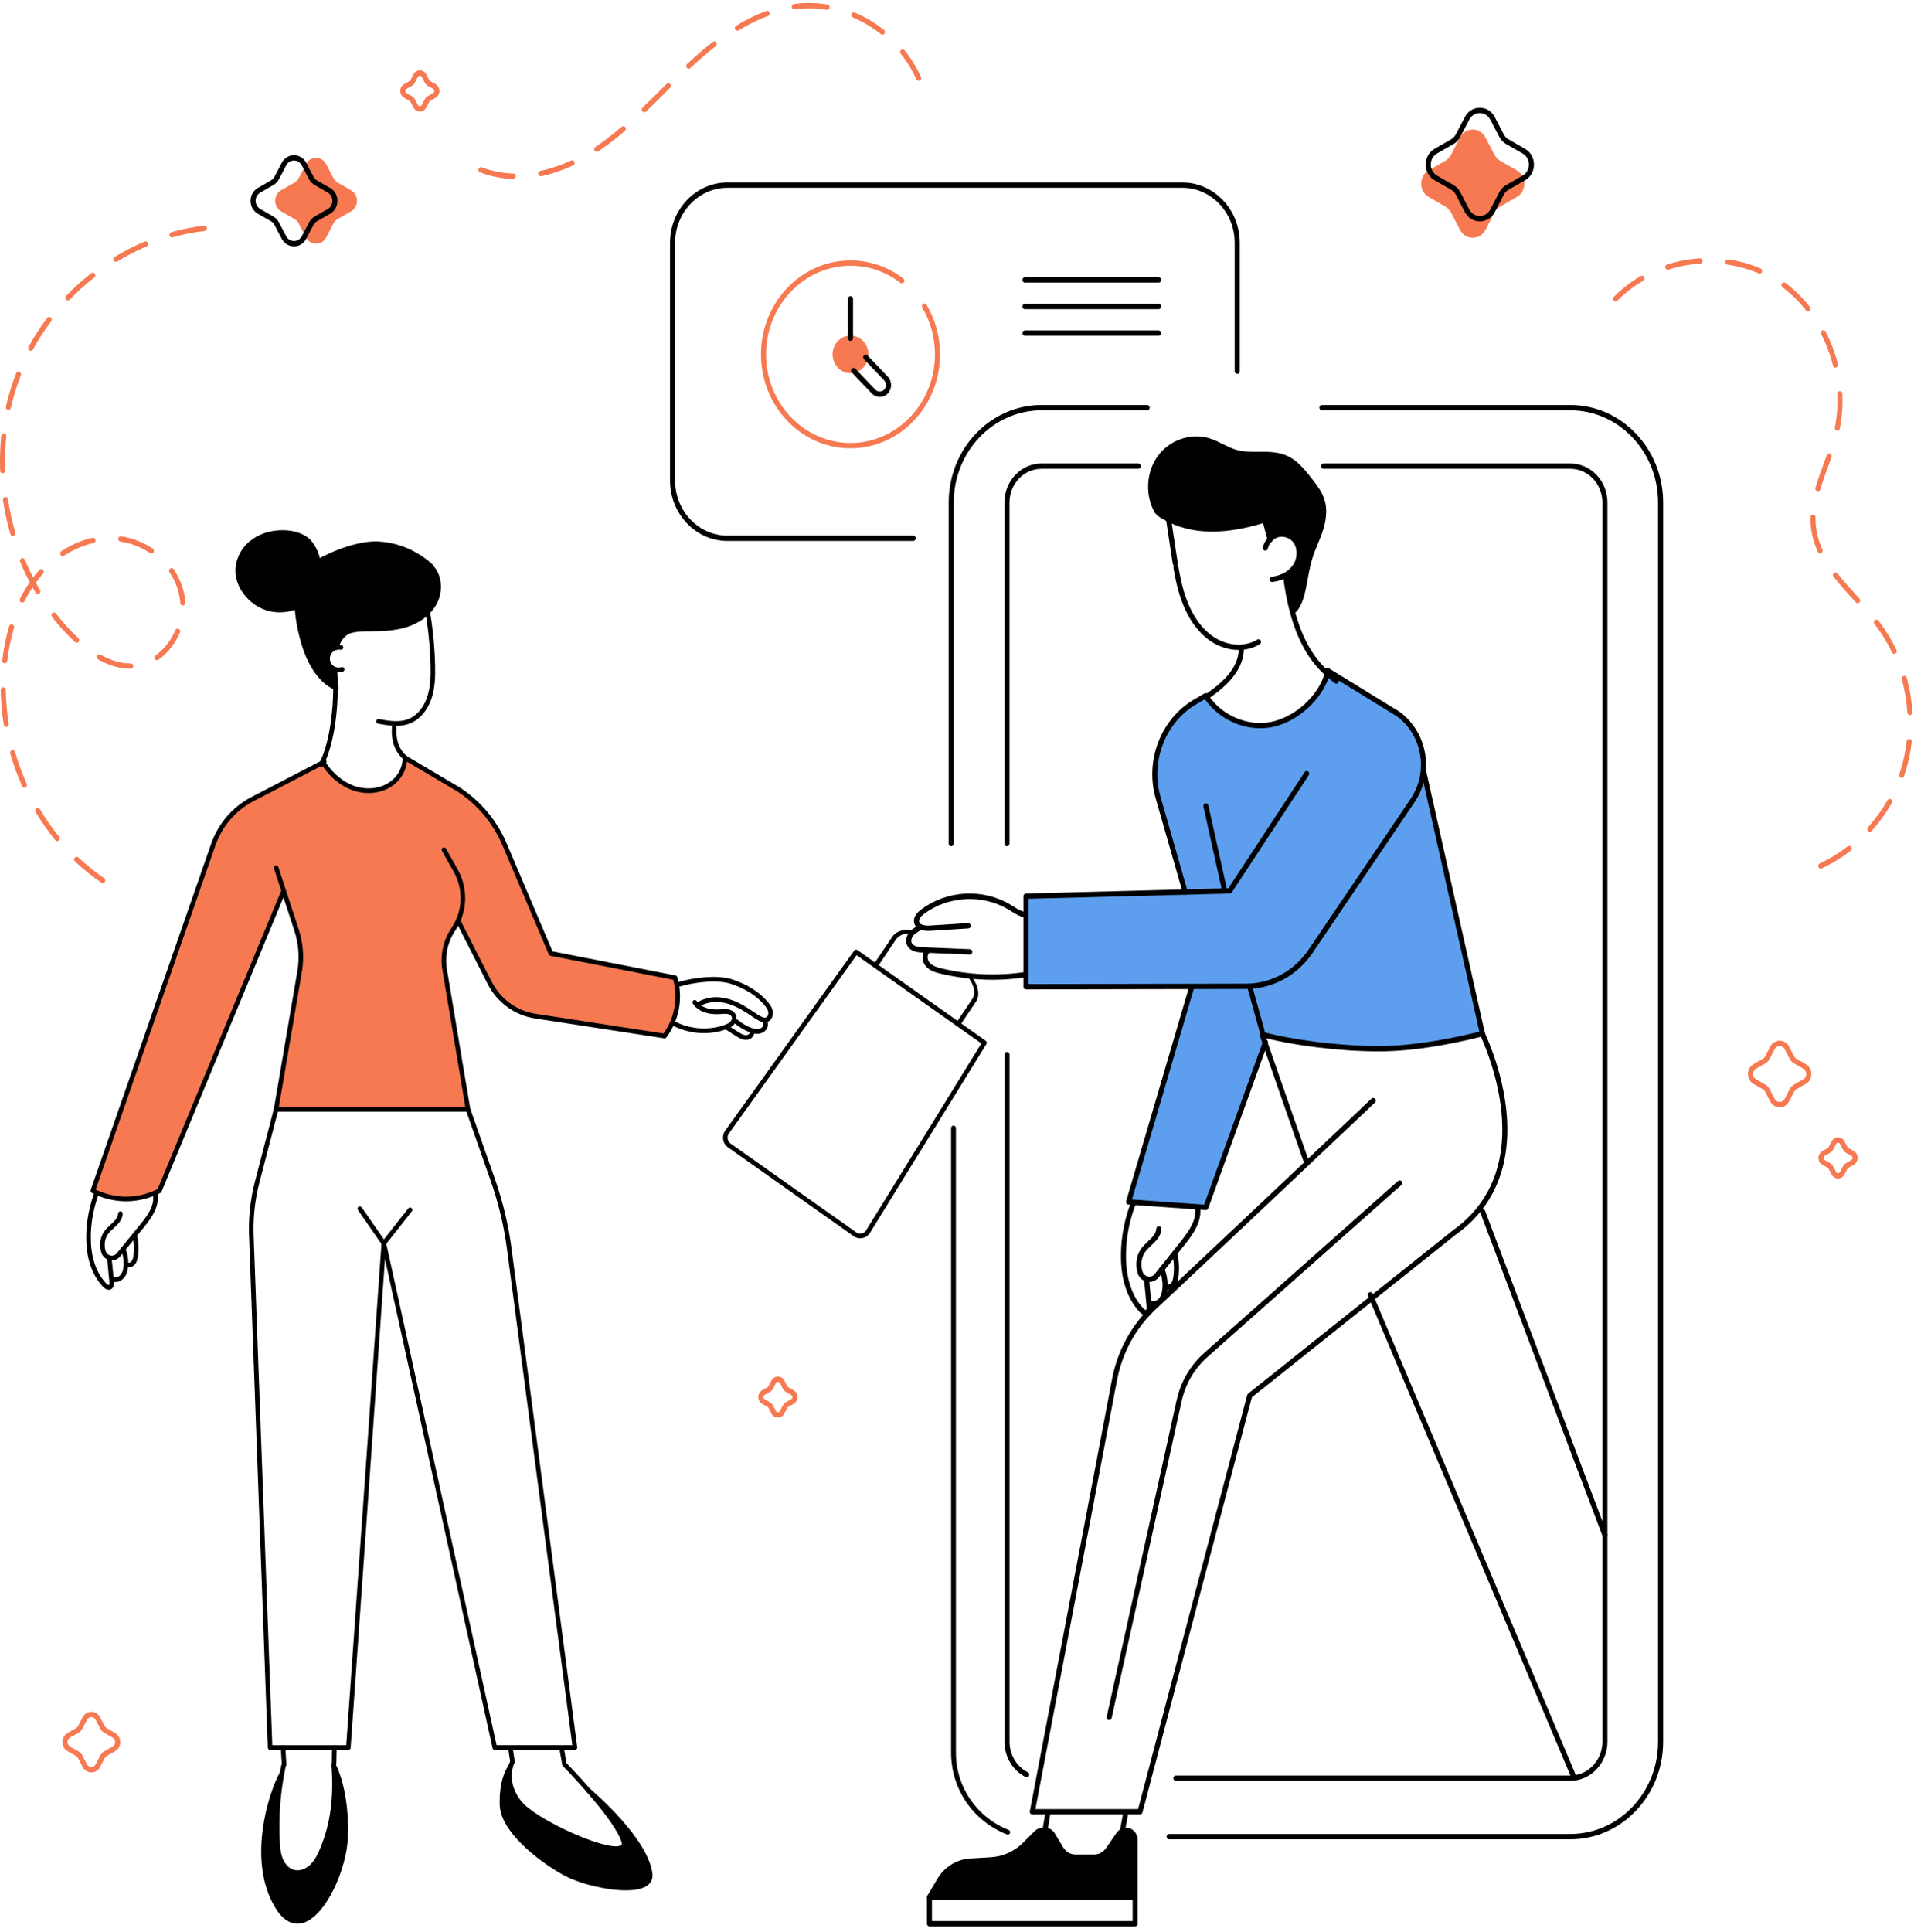 <svg width="324" height="327" viewBox="0 0 324 327" fill="none"
  xmlns="http://www.w3.org/2000/svg">
  <path d="M240.969 130.474L250.939 174.937C246.792 175.99 239.933 177.467 233.551 177.48C226.304 177.501 218.097 176.308 213.638 175.064V174.504L211.537 166.921V166.916C215.665 166.704 219.477 164.517 221.877 160.972L239.046 135.607C240.135 134.04 240.754 132.27 240.92 130.474H240.969Z" fill="#5D9FEE"/>
  <path d="M201.757 166.946L173.673 167.001V164.976V154.82V151.678L200.628 150.977L196.047 134.992C194.25 128.72 196.852 121.978 202.307 118.789L204.096 117.745C204.14 117.809 204.181 117.876 204.221 117.94C206.637 121.528 211.129 123.447 215.244 122.619C219.287 121.804 223.568 118.165 224.673 113.979C224.713 113.826 224.75 113.677 224.782 113.524L236.683 120.84C239.771 123.086 241.268 126.823 240.924 130.47C240.758 132.266 240.139 134.036 239.051 135.603L221.881 160.968C219.477 164.513 215.665 166.7 211.542 166.912C211.44 166.917 211.331 166.921 211.23 166.925L201.757 166.946Z" fill="#5D9FEE"/>
  <path d="M197.803 87.862C197.229 87.569 196.666 87.247 196.132 86.886L195.877 86.563C194.275 83.795 194.469 79.999 196.359 77.434C198.24 74.87 201.688 73.694 204.65 74.619C206.232 75.116 207.641 76.131 209.235 76.581C211.991 77.354 215.066 76.373 217.692 77.549C219.42 78.317 220.675 79.905 221.852 81.438C222.633 82.445 223.431 83.485 223.811 84.725C224.244 86.121 224.102 87.65 223.722 89.064C223.338 90.473 222.718 91.798 222.184 93.153C220.562 97.224 221.043 101.606 218.793 103.572C218.312 101.793 217.907 99.738 217.62 97.356L217.616 97.352C218.271 96.987 218.842 96.481 219.263 95.844C220.133 94.524 220.181 92.571 219.149 91.386C218.437 90.575 217.288 90.223 216.272 90.503C215.778 90.639 215.333 90.924 214.977 91.301C214.702 90.261 214.435 89.217 214.164 88.176L213.868 88.07C209.267 89.476 204.278 90.223 199.721 88.669C199.058 88.435 198.422 88.168 197.803 87.862Z" fill="black"/>
  <path d="M213.642 175.064L214.152 176.537L204.124 204.352L202.744 204.255L191.879 203.486L191.041 203.427L201.753 166.95L211.222 166.933C211.323 166.929 211.432 166.925 211.534 166.921V166.925L213.634 174.508V175.064H213.642Z" fill="#5D9FEE"/>
  <path d="M198.944 95.339C198.977 95.564 199.017 95.793 199.057 96.018C198.977 95.874 198.928 95.704 198.928 95.522C198.928 95.462 198.932 95.398 198.944 95.339Z" fill="black"/>
  <path d="M192.158 311.383V321.102H157.333L159.02 318.253C160.157 316.329 162.112 315.111 164.265 314.988L167.777 314.775C169.922 314.648 171.949 313.722 173.503 312.168L175.458 310.215C175.741 309.931 176.121 309.774 176.514 309.774H176.894C177.42 309.774 177.91 310.058 178.189 310.521L179.618 312.903C180.148 313.786 181.07 314.317 182.066 314.317H185.226C186.149 314.317 187.019 313.854 187.565 313.064L189.382 310.436C189.556 310.185 189.795 309.994 190.066 309.888C190.24 309.812 190.43 309.774 190.625 309.774C191.474 309.774 192.158 310.495 192.158 311.383Z" fill="black"/>
  <path d="M192.984 307.086H174.75C174.62 307.086 174.499 307.027 174.418 306.921C174.337 306.814 174.304 306.679 174.329 306.547L188.241 233.433C189.083 229.017 191.126 225.009 194.145 221.841C194.44 221.527 194.756 221.213 195.088 220.899L196.164 219.893C203.744 212.802 215.665 201.542 220.825 196.663C220.727 196.612 220.65 196.527 220.61 196.413L213.237 175.217C213.18 175.06 213.217 174.882 213.322 174.759C213.431 174.636 213.593 174.585 213.747 174.627C218.036 175.829 226.122 177.03 233.349 177.03C233.418 177.03 233.482 177.03 233.547 177.03C239.649 177.018 246.314 175.646 250.834 174.5C251.033 174.449 251.235 174.551 251.324 174.746L251.36 174.822C253.351 179.225 259.191 194.417 250.636 205.036C249.462 206.488 248.046 207.809 246.436 208.955L211.914 236.49L193.396 306.755C193.344 306.95 193.174 307.086 192.984 307.086ZM175.272 306.186H192.656L211.125 236.108C211.149 236.014 211.206 235.929 211.279 235.87L245.934 208.233C247.5 207.117 248.855 205.851 249.98 204.463C258.053 194.451 252.732 180.049 250.701 175.468C246.148 176.606 239.589 177.926 233.555 177.939C233.486 177.939 233.422 177.939 233.353 177.939C226.474 177.939 218.817 176.856 214.322 175.718L214.556 176.389L221.419 196.107C227.586 190.277 232.167 185.934 232.167 185.934C232.341 185.768 232.612 185.781 232.774 185.968C232.932 186.15 232.92 186.435 232.742 186.605C232.742 186.605 228.052 191.05 221.771 196.986C216.835 201.656 204.509 213.303 196.735 220.572L195.659 221.574C195.343 221.871 195.035 222.177 194.752 222.478C191.851 225.523 189.892 229.374 189.083 233.611L175.272 306.186Z" fill="black"/>
  <path d="M266.313 300.951C266.147 300.951 265.993 300.853 265.92 300.683L231.576 219.311C231.479 219.081 231.58 218.818 231.795 218.716C232.013 218.614 232.264 218.721 232.361 218.946L232.616 219.549L266.709 300.318C266.806 300.543 266.709 300.811 266.491 300.913C266.43 300.938 266.369 300.951 266.313 300.951Z" fill="black"/>
  <path d="M271.674 260.267C271.504 260.267 271.343 260.16 271.274 259.982L250.579 205.21C250.49 204.981 250.6 204.718 250.822 204.624C251.041 204.535 251.292 204.645 251.381 204.879L272.075 259.651C272.164 259.88 272.055 260.143 271.832 260.237C271.78 260.258 271.727 260.267 271.674 260.267Z" fill="black"/>
  <path d="M213.642 174.954C213.456 174.954 213.286 174.826 213.229 174.631L211.129 167.048C211.064 166.81 211.193 166.56 211.42 166.492C211.651 166.42 211.885 166.56 211.95 166.797L214.05 174.381C214.115 174.618 213.986 174.869 213.759 174.937C213.723 174.945 213.682 174.954 213.642 174.954Z" fill="black"/>
  <path d="M250.94 175.391C250.745 175.391 250.567 175.251 250.523 175.043L240.552 130.58C240.499 130.338 240.641 130.096 240.872 130.036C241.102 129.981 241.333 130.13 241.39 130.372L251.36 174.835C251.413 175.077 251.271 175.319 251.041 175.378C251.004 175.387 250.972 175.391 250.94 175.391Z" fill="black"/>
  <path d="M173.673 167.452C173.56 167.452 173.451 167.405 173.37 167.32C173.289 167.235 173.244 167.12 173.244 167.001V151.678C173.244 151.432 173.43 151.232 173.661 151.228L207.944 150.332L220.849 130.669C220.982 130.466 221.249 130.41 221.444 130.555C221.638 130.695 221.686 130.975 221.553 131.179L208.523 151.033C208.446 151.152 208.316 151.224 208.179 151.228L174.094 152.115V166.547L211.27 166.475L211.513 166.466C215.536 166.258 219.186 164.161 221.525 160.709L238.694 135.344C239.706 133.888 240.329 132.189 240.491 130.427C240.831 126.81 239.277 123.277 236.432 121.21L224.559 113.911C224.353 113.788 224.288 113.512 224.406 113.295C224.527 113.079 224.786 113.011 224.992 113.134L236.894 120.449C240.022 122.721 241.717 126.572 241.345 130.512C241.167 132.436 240.491 134.287 239.39 135.866L222.225 161.227C219.732 164.904 215.843 167.142 211.558 167.362L211.242 167.375L173.673 167.452Z" fill="black"/>
  <path d="M192.158 321.552H157.333C157.175 321.552 157.033 321.463 156.957 321.323C156.88 321.178 156.884 321.004 156.969 320.868L158.656 318.019C159.866 315.973 161.954 314.673 164.24 314.542L167.753 314.33C169.788 314.211 171.727 313.328 173.208 311.846L175.162 309.893C175.518 309.536 176.012 309.328 176.514 309.328H176.894C177.574 309.328 178.193 309.685 178.553 310.283L179.982 312.665C180.435 313.417 181.216 313.867 182.066 313.867H185.226C186.011 313.867 186.756 313.468 187.217 312.801L189.034 310.173C189.261 309.85 189.564 309.608 189.912 309.468C190.123 309.375 190.37 309.328 190.62 309.328C191.705 309.328 192.583 310.249 192.583 311.383V321.102C192.587 321.352 192.397 321.552 192.158 321.552ZM158.106 320.652H191.729V311.383C191.729 310.746 191.231 310.228 190.624 310.228C190.483 310.228 190.349 310.253 190.232 310.304C190.026 310.385 189.86 310.521 189.73 310.704L187.913 313.332C187.29 314.232 186.286 314.767 185.23 314.767H182.07C180.921 314.767 179.873 314.16 179.257 313.145L177.829 310.763C177.627 310.428 177.279 310.228 176.898 310.228H176.518C176.235 310.228 175.959 310.343 175.757 310.542L173.803 312.495C172.176 314.122 170.043 315.094 167.806 315.225L164.293 315.438C162.282 315.557 160.449 316.699 159.389 318.495L158.106 320.652Z" fill="black"/>
  <path d="M192.158 326.035H157.333C157.094 326.035 156.904 325.836 156.904 325.585V321.102C156.904 320.851 157.094 320.652 157.333 320.652C157.572 320.652 157.762 320.851 157.762 321.102V325.135H191.729V321.102C191.729 320.851 191.919 320.652 192.158 320.652C192.397 320.652 192.587 320.851 192.587 321.102V325.585C192.587 325.832 192.397 326.035 192.158 326.035Z" fill="black"/>
  <path d="M176.894 310.228C176.87 310.228 176.846 310.224 176.817 310.22C176.583 310.177 176.429 309.944 176.469 309.697L176.906 307.095C176.947 306.848 177.169 306.687 177.404 306.73C177.639 306.772 177.793 307.006 177.752 307.252L177.315 309.855C177.283 310.071 177.101 310.228 176.894 310.228Z" fill="black"/>
  <path d="M190.017 310.228C189.989 310.228 189.961 310.224 189.937 310.22C189.706 310.173 189.552 309.935 189.597 309.693L190.082 307.09C190.127 306.844 190.353 306.687 190.584 306.734C190.815 306.78 190.968 307.018 190.924 307.26L190.438 309.863C190.398 310.075 190.22 310.228 190.017 310.228Z" fill="black"/>
  <path d="M200.628 151.428C200.442 151.428 200.272 151.3 200.215 151.109L195.634 135.128C193.793 128.704 196.512 121.668 202.097 118.403L203.885 117.359C204.075 117.248 204.314 117.303 204.444 117.49C204.492 117.558 204.537 117.635 204.581 117.702C206.884 121.125 211.238 122.976 215.163 122.182C219.25 121.358 223.244 117.707 224.256 113.864L224.268 113.822C224.301 113.694 224.333 113.567 224.357 113.44C224.406 113.198 224.632 113.04 224.863 113.091C225.094 113.142 225.243 113.38 225.195 113.622C225.166 113.767 225.13 113.907 225.094 114.051L225.081 114.098C223.989 118.246 219.704 122.182 215.321 123.065C211.133 123.906 206.487 121.97 203.962 118.339L202.513 119.184C197.277 122.246 194.728 128.844 196.456 134.864L201.036 150.846C201.105 151.084 200.976 151.334 200.749 151.406C200.713 151.423 200.668 151.428 200.628 151.428Z" fill="black"/>
  <path d="M207.321 151.253C207.127 151.253 206.949 151.113 206.904 150.905L203.711 136.507C203.659 136.265 203.8 136.023 204.031 135.968C204.262 135.909 204.492 136.062 204.545 136.304L207.742 150.701C207.794 150.943 207.653 151.185 207.422 151.241C207.386 151.249 207.349 151.253 207.321 151.253Z" fill="black"/>
  <path d="M204.124 204.803C204.116 204.803 204.104 204.803 204.096 204.803L191.017 203.873C190.888 203.864 190.766 203.792 190.693 203.677C190.62 203.563 190.6 203.423 190.637 203.291L201.348 166.815L201.769 166.921L202.174 167.065L202.165 167.091L191.616 203.011L203.837 203.877L213.808 176.219C213.893 175.986 214.139 175.871 214.362 175.96C214.585 176.049 214.694 176.308 214.609 176.542L214.552 176.699L204.525 204.51C204.464 204.688 204.302 204.803 204.124 204.803Z" fill="black"/>
  <path d="M204.124 118.458C203.99 118.458 203.857 118.394 203.776 118.271C203.638 118.067 203.683 117.787 203.873 117.643C203.91 117.613 203.954 117.588 203.994 117.558C205.84 116.28 209.7 113.601 209.7 109.796C209.7 109.546 209.89 109.346 210.129 109.346C210.368 109.346 210.558 109.546 210.558 109.796C210.558 114.089 206.281 117.053 204.456 118.318C204.419 118.343 204.395 118.36 204.371 118.377C204.298 118.428 204.213 118.458 204.124 118.458Z" fill="black"/>
  <path d="M226.202 115.703C226.101 115.703 226 115.664 225.919 115.592C225.782 115.469 225.604 115.325 225.389 115.155C225.114 114.934 224.774 114.662 224.394 114.327C221.622 111.885 219.651 108.404 218.372 103.687C217.858 101.78 217.458 99.67 217.183 97.407C217.154 97.161 217.32 96.936 217.555 96.906C217.79 96.876 218.004 97.05 218.036 97.297C218.303 99.513 218.696 101.585 219.198 103.445C220.428 107.983 222.306 111.317 224.944 113.639C225.308 113.962 225.624 114.216 225.907 114.441C226.142 114.628 226.336 114.785 226.482 114.921C226.66 115.087 226.676 115.371 226.522 115.558C226.441 115.652 226.32 115.703 226.202 115.703Z" fill="black"/>
  <path d="M209.672 110C208.106 110 206.495 109.516 205.128 108.637C202.396 106.884 200.875 103.975 200.081 101.844C199.329 99.835 198.912 97.721 198.633 96.099C198.588 95.853 198.746 95.619 198.977 95.577C199.211 95.53 199.434 95.696 199.474 95.938C199.766 97.615 200.158 99.589 200.879 101.517C201.627 103.521 203.048 106.247 205.577 107.873C206.807 108.667 208.264 109.104 209.672 109.104C210.821 109.104 211.91 108.811 212.816 108.251C213.023 108.128 213.286 108.2 213.403 108.412C213.52 108.629 213.456 108.905 213.249 109.028C212.213 109.665 210.975 110 209.672 110Z" fill="black"/>
  <path d="M198.944 95.789C198.738 95.789 198.556 95.636 198.524 95.416C198.418 94.783 198.321 94.146 198.228 93.514L197.318 87.497C197.281 87.251 197.439 87.022 197.674 86.983C197.904 86.941 198.127 87.111 198.163 87.357L199.074 93.373C199.167 94.002 199.268 94.635 199.369 95.263C199.41 95.509 199.252 95.743 199.017 95.781C198.993 95.789 198.969 95.789 198.944 95.789Z" fill="black"/>
  <path d="M215.345 98.507C215.131 98.507 214.945 98.337 214.92 98.103C214.896 97.857 215.066 97.636 215.301 97.607C216.062 97.517 216.794 97.288 217.409 96.94C218.036 96.592 218.538 96.133 218.906 95.573C219.708 94.358 219.675 92.647 218.83 91.671C218.227 90.983 217.239 90.681 216.381 90.919C215.973 91.03 215.592 91.267 215.281 91.599C214.941 91.955 214.71 92.388 214.609 92.847C214.556 93.089 214.33 93.242 214.095 93.187C213.864 93.131 213.719 92.889 213.771 92.647C213.909 92.019 214.22 91.437 214.67 90.962C215.09 90.516 215.604 90.202 216.159 90.049C217.316 89.726 218.643 90.134 219.461 91.064C220.582 92.359 220.646 94.516 219.611 96.082C219.165 96.762 218.558 97.318 217.81 97.73C217.102 98.129 216.264 98.396 215.39 98.494C215.374 98.507 215.358 98.507 215.345 98.507Z" fill="black"/>
  <path d="M214.989 91.806C214.791 91.806 214.617 91.666 214.573 91.458C214.568 91.441 214.556 91.386 214.552 91.378C214.419 90.877 214.281 90.342 214.14 89.807C214.01 89.302 213.876 88.796 213.743 88.291C213.678 88.053 213.812 87.803 214.042 87.739C214.269 87.675 214.508 87.811 214.568 88.053C214.702 88.558 214.836 89.068 214.965 89.573C215.103 90.108 215.244 90.643 215.382 91.174C215.394 91.225 215.402 91.246 215.406 91.267C215.455 91.509 215.305 91.751 215.074 91.802C215.046 91.806 215.018 91.806 214.989 91.806Z" fill="black"/>
  <path d="M205.213 89.968C203.177 89.968 201.308 89.675 199.58 89.085C198.936 88.868 198.277 88.593 197.621 88.266C197.002 87.951 196.423 87.612 195.901 87.259C195.703 87.124 195.642 86.847 195.772 86.639C195.901 86.431 196.164 86.368 196.363 86.504C196.856 86.835 197.407 87.157 197.993 87.455C198.609 87.76 199.236 88.019 199.847 88.227C203.638 89.518 208.183 89.323 213.743 87.624C213.974 87.552 214.208 87.692 214.273 87.93C214.338 88.168 214.208 88.418 213.982 88.486C210.748 89.476 207.843 89.968 205.213 89.968Z" fill="black"/>
  <path d="M218.789 104.009C218.668 104.009 218.542 103.954 218.457 103.848C218.307 103.657 218.332 103.372 218.514 103.215C219.736 102.149 220.092 100.213 220.505 97.976C220.788 96.422 221.112 94.664 221.788 92.974C221.925 92.622 222.071 92.269 222.216 91.921C222.617 90.953 223.034 89.951 223.309 88.936C223.73 87.382 223.762 86.011 223.402 84.86C223.042 83.688 222.265 82.686 221.516 81.718C220.428 80.304 219.194 78.704 217.522 77.961C216.155 77.349 214.657 77.353 213.071 77.362C211.764 77.366 210.417 77.375 209.122 77.01C208.256 76.763 207.442 76.36 206.661 75.974C205.937 75.613 205.253 75.273 204.525 75.044C201.753 74.182 198.463 75.298 196.694 77.706C194.926 80.109 194.736 83.735 196.241 86.329C196.363 86.541 196.298 86.817 196.095 86.949C195.893 87.076 195.63 87.013 195.505 86.8C193.797 83.854 194.003 79.888 196.011 77.162C198.018 74.432 201.615 73.21 204.763 74.19C205.556 74.436 206.301 74.81 207.021 75.167C207.806 75.557 208.543 75.923 209.336 76.148C210.518 76.479 211.809 76.47 213.059 76.466C214.661 76.458 216.325 76.449 217.85 77.133C219.72 77.965 221.079 79.731 222.176 81.149C222.937 82.134 223.799 83.247 224.211 84.58C224.624 85.9 224.592 87.45 224.126 89.178C223.831 90.252 223.406 91.28 222.993 92.278C222.848 92.626 222.706 92.97 222.569 93.318C221.929 94.923 221.63 96.562 221.338 98.146C220.897 100.557 220.513 102.638 219.056 103.907C218.983 103.979 218.886 104.009 218.789 104.009Z" fill="black"/>
  <path d="M157.102 157.546C156.677 157.546 156.172 157.495 155.73 157.312C155.2 157.087 154.86 156.697 154.747 156.183C154.63 155.644 154.739 154.82 155.925 153.937C160.295 150.651 166.373 150.319 171.047 153.109C171.221 153.211 171.395 153.321 171.569 153.432C172.241 153.852 172.872 154.243 173.576 154.387C173.811 154.434 173.96 154.671 173.916 154.913C173.871 155.16 173.645 155.317 173.414 155.27C172.568 155.096 171.84 154.642 171.136 154.204C170.966 154.098 170.796 153.992 170.626 153.894C166.304 151.317 160.465 151.636 156.422 154.676C156.062 154.947 155.471 155.474 155.585 155.988C155.617 156.128 155.698 156.336 156.05 156.484C156.382 156.62 156.859 156.68 157.402 156.646L157.717 156.624C159.769 156.497 161.825 156.365 163.876 156.234C164.111 156.221 164.317 156.408 164.33 156.654C164.346 156.9 164.164 157.117 163.929 157.13C161.877 157.261 159.822 157.393 157.77 157.52L157.454 157.542C157.341 157.542 157.224 157.546 157.102 157.546Z" fill="black"/>
  <path d="M164.164 161.55C164.16 161.55 164.151 161.55 164.147 161.55C161.8 161.456 159.453 161.354 157.11 161.257L156.155 161.214C155.593 161.193 154.096 161.138 153.565 159.987C153.189 159.185 153.513 158.251 154.003 157.686C154.496 157.121 155.168 156.798 155.706 156.535C155.921 156.429 156.176 156.531 156.277 156.756C156.378 156.981 156.281 157.248 156.066 157.355C155.573 157.592 155.01 157.864 154.638 158.293C154.355 158.62 154.14 159.168 154.338 159.592C154.614 160.187 155.528 160.289 156.192 160.314L157.151 160.356C159.498 160.454 161.841 160.556 164.188 160.649C164.423 160.658 164.609 160.866 164.601 161.116C164.58 161.359 164.39 161.55 164.164 161.55Z" fill="black"/>
  <path d="M168.012 165.817C165.062 165.817 162.116 165.468 159.211 164.781C158.345 164.573 157.365 164.288 156.706 163.511C156.297 163.031 156.095 162.335 156.18 161.69C156.248 161.163 156.503 160.734 156.892 160.475C157.09 160.344 157.357 160.407 157.483 160.615C157.608 160.823 157.547 161.104 157.349 161.235C157.126 161.38 157.054 161.63 157.029 161.813C156.977 162.199 157.102 162.628 157.345 162.912C157.835 163.494 158.66 163.728 159.397 163.902C163.994 164.993 168.688 165.205 173.353 164.53C173.588 164.492 173.803 164.666 173.835 164.912C173.867 165.159 173.701 165.384 173.471 165.418C171.658 165.685 169.833 165.817 168.012 165.817Z" fill="black"/>
  <path d="M265.819 311.298H197.904C197.666 311.298 197.475 311.099 197.475 310.848C197.475 310.598 197.666 310.398 197.904 310.398H265.815C274.009 310.398 280.674 303.405 280.674 294.807V85.034C280.674 76.441 274.009 69.448 265.815 69.448H223.778C223.54 69.448 223.35 69.248 223.35 68.998C223.35 68.747 223.54 68.548 223.778 68.548H265.815C274.483 68.548 281.532 75.944 281.532 85.034V294.803C281.536 303.898 274.487 311.298 265.819 311.298Z" fill="black"/>
  <path d="M161.023 143.224C160.785 143.224 160.594 143.025 160.594 142.774V85.034C160.594 75.944 167.644 68.548 176.308 68.548H194.186C194.424 68.548 194.614 68.747 194.614 68.998C194.614 69.248 194.424 69.448 194.186 69.448H176.308C168.117 69.448 161.452 76.441 161.452 85.034V142.774C161.452 143.025 161.258 143.224 161.023 143.224Z" fill="black"/>
  <path d="M170.587 310.5C170.537 310.5 170.486 310.492 170.436 310.469C164.704 308.192 161 302.764 161 296.646V190.906C161 190.68 161.182 190.5 161.41 190.5C161.639 190.5 161.82 190.68 161.82 190.906V296.642C161.82 302.43 165.323 307.56 170.742 309.714C170.951 309.798 171.055 310.032 170.97 310.243C170.901 310.4 170.75 310.5 170.587 310.5Z" fill="black"/>
  <path d="M265.819 301.396H199.046C198.807 301.396 198.617 301.197 198.617 300.946C198.617 300.696 198.807 300.496 199.046 300.496H265.819C265.981 300.496 266.143 300.488 266.3 300.471C269.076 300.216 271.245 297.728 271.245 294.802V85.034C271.245 81.897 268.813 79.345 265.819 79.345H224.074C223.835 79.345 223.645 79.145 223.645 78.895C223.645 78.644 223.835 78.445 224.074 78.445H265.815C269.279 78.445 272.099 81.4 272.099 85.034V294.802C272.099 298.186 269.586 301.069 266.377 301.367C266.199 301.388 266.009 301.396 265.819 301.396Z" fill="black"/>
  <path d="M170.456 143.224C170.217 143.224 170.027 143.025 170.027 142.774V85.034C170.027 81.4 172.844 78.445 176.308 78.445H192.688C192.927 78.445 193.117 78.644 193.117 78.895C193.117 79.145 192.927 79.345 192.688 79.345H176.308C173.317 79.345 170.885 81.897 170.885 85.034V142.774C170.885 143.025 170.695 143.224 170.456 143.224Z" fill="black"/>
  <path d="M173.803 300.802C173.742 300.802 173.677 300.789 173.621 300.76C171.439 299.673 170.031 297.338 170.031 294.803V178.478C170.031 178.228 170.221 178.028 170.46 178.028C170.699 178.028 170.889 178.228 170.889 178.478V294.807C170.889 296.994 172.107 299.01 173.989 299.949C174.203 300.055 174.292 300.322 174.191 300.547C174.118 300.709 173.965 300.802 173.803 300.802Z" fill="black"/>
  <path d="M194.55 216.963C194.396 216.963 194.238 216.946 194.084 216.908C193.344 216.725 192.777 216.16 192.563 215.4C192.146 213.948 192.393 212.373 193.21 211.286C193.53 210.857 193.927 210.484 194.311 210.123C195.023 209.448 195.695 208.811 195.739 207.966C195.752 207.719 195.946 207.511 196.193 207.541C196.427 207.554 196.609 207.766 196.597 208.017C196.533 209.231 195.695 210.025 194.886 210.789C194.513 211.142 194.161 211.473 193.886 211.842C193.239 212.7 193.048 213.965 193.384 215.141C193.514 215.591 193.846 215.922 194.279 216.029C194.732 216.135 195.189 215.978 195.489 215.6L199.859 210.118C201.251 208.373 202.586 206.497 202.311 204.471C202.279 204.225 202.441 203.996 202.675 203.962C202.91 203.924 203.129 204.098 203.161 204.344C203.485 206.739 201.967 208.879 200.519 210.696L196.148 216.177C195.743 216.687 195.161 216.963 194.55 216.963Z" fill="black"/>
  <path d="M193.991 222.618C193.639 222.618 193.255 222.414 192.887 222.024C191.758 220.814 190.892 219.213 190.374 217.4C189.929 215.846 189.726 214.131 189.754 212.165C189.803 209.197 190.398 206.182 191.47 203.444C191.559 203.214 191.814 203.108 192.029 203.197C192.247 203.291 192.352 203.554 192.263 203.783C191.227 206.416 190.657 209.316 190.608 212.173C190.58 214.046 190.77 215.668 191.191 217.137C191.669 218.814 192.462 220.283 193.494 221.387C193.732 221.642 193.951 221.744 194.02 221.701C194.068 221.659 194.137 221.54 194.097 221.085C193.959 219.663 193.821 218.236 193.688 216.806C193.664 216.559 193.838 216.338 194.072 216.313C194.307 216.292 194.517 216.47 194.542 216.716C194.675 218.147 194.813 219.574 194.95 221C194.991 221.451 194.983 222.007 194.602 222.363C194.55 222.41 194.501 222.448 194.449 222.482C194.311 222.576 194.157 222.618 193.991 222.618Z" fill="black"/>
  <path d="M195.225 221.132C194.991 221.132 194.764 221.086 194.554 220.996C194.335 220.899 194.234 220.636 194.323 220.406C194.416 220.177 194.667 220.071 194.886 220.164C195.254 220.326 195.743 220.198 196.104 219.846C196.14 219.812 196.168 219.782 196.193 219.748C196.52 219.353 196.711 218.784 196.771 218.041C196.779 217.952 196.783 217.863 196.787 217.782C196.824 216.827 196.654 215.872 196.294 215.005C196.217 214.836 196.241 214.628 196.375 214.492C196.545 214.318 196.812 214.313 196.978 214.487L196.982 214.492C197.018 214.53 197.051 214.577 197.071 214.628C197.488 215.617 197.686 216.717 197.641 217.808C197.637 217.918 197.633 218.024 197.621 218.122C197.548 219.052 197.285 219.795 196.844 220.326C196.804 220.381 196.747 220.44 196.682 220.504C196.274 220.911 195.739 221.132 195.225 221.132Z" fill="black"/>
  <path d="M197.702 218.33C197.516 218.33 197.33 218.287 197.152 218.194C196.941 218.084 196.852 217.812 196.961 217.591C197.067 217.37 197.326 217.281 197.536 217.392C197.759 217.51 198.095 217.349 198.269 217.128C198.495 216.827 198.58 216.394 198.637 215.969C198.786 214.755 198.73 213.536 198.463 212.352C198.41 212.11 198.552 211.868 198.782 211.812C199.013 211.757 199.244 211.906 199.296 212.148C199.584 213.439 199.648 214.763 199.482 216.088C199.414 216.615 199.296 217.213 198.936 217.689C198.657 218.05 198.188 218.33 197.702 218.33Z" fill="black"/>
  <path d="M187.755 291.122C187.723 291.122 187.691 291.117 187.658 291.109C187.428 291.054 187.282 290.812 187.339 290.57L199.175 236.995C199.867 233.849 201.478 231.08 203.833 228.991L236.659 199.873C236.841 199.712 237.108 199.737 237.262 199.928C237.416 200.119 237.391 200.404 237.209 200.561L204.383 229.679C202.174 231.641 200.66 234.244 200.009 237.199L188.172 290.773C188.128 290.981 187.95 291.122 187.755 291.122Z" fill="black"/>
  <path d="M154.589 91.552H123.151C117.785 91.552 113.419 86.971 113.419 81.341V41.09C113.419 35.46 117.785 30.878 123.151 30.878H200.134C205.5 30.878 209.866 35.46 209.866 41.09V62.829C209.866 63.079 209.676 63.279 209.437 63.279C209.199 63.279 209.008 63.079 209.008 62.829V41.09C209.008 35.956 205.027 31.779 200.134 31.779H123.151C118.259 31.779 114.277 35.956 114.277 41.09V81.341C114.277 86.474 118.259 90.652 123.151 90.652H154.589C154.828 90.652 155.018 90.852 155.018 91.102C155.018 91.353 154.824 91.552 154.589 91.552Z" fill="black"/>
  <path d="M143.971 75.876C135.615 75.876 128.816 68.743 128.816 59.975C128.816 51.208 135.615 44.075 143.971 44.075C147.216 44.075 150.312 45.136 152.922 47.144C153.112 47.293 153.153 47.573 153.015 47.773C152.874 47.972 152.606 48.015 152.416 47.87C149.956 45.977 147.034 44.975 143.971 44.975C136.088 44.975 129.674 51.704 129.674 59.975C129.674 68.246 136.088 74.976 143.971 74.976C151.854 74.976 158.268 68.246 158.268 59.975C158.268 57.173 157.527 54.443 156.123 52.074C155.998 51.861 156.058 51.585 156.261 51.454C156.463 51.322 156.726 51.386 156.851 51.598C158.336 54.108 159.122 57.007 159.122 59.975C159.126 68.743 152.327 75.876 143.971 75.876Z" fill="#F67952"/>
  <path d="M141.365 59.975C141.365 58.464 142.534 57.241 143.971 57.241C145.412 57.241 146.577 58.468 146.577 59.975C146.577 61.487 145.408 62.71 143.971 62.71C142.53 62.714 141.365 61.487 141.365 59.975Z" fill="#F67952"/>
  <path d="M143.971 63.164C142.296 63.164 140.936 61.733 140.936 59.98C140.936 58.222 142.3 56.795 143.971 56.795C145.646 56.795 147.006 58.226 147.006 59.98C147.01 61.733 145.646 63.164 143.971 63.164ZM143.971 57.691C142.769 57.691 141.794 58.719 141.794 59.975C141.794 61.236 142.773 62.264 143.971 62.264C145.173 62.264 146.152 61.236 146.152 59.975C146.152 58.719 145.173 57.691 143.971 57.691Z" fill="#F67952"/>
  <path d="M143.971 57.691C143.732 57.691 143.542 57.492 143.542 57.241V50.566C143.542 50.316 143.732 50.116 143.971 50.116C144.21 50.116 144.4 50.316 144.4 50.566V57.241C144.4 57.492 144.21 57.691 143.971 57.691Z" fill="black"/>
  <path d="M148.928 67.181C148.438 67.181 147.949 66.985 147.572 66.595L144.177 63.032C144.011 62.858 144.011 62.574 144.177 62.395C144.343 62.221 144.614 62.221 144.784 62.395L148.179 65.958C148.58 66.378 149.276 66.378 149.677 65.958C150.089 65.525 150.089 64.82 149.677 64.387L146.233 60.774C146.067 60.599 146.067 60.315 146.233 60.137C146.399 59.958 146.67 59.963 146.84 60.137L150.284 63.75C151.032 64.535 151.032 65.809 150.284 66.595C149.911 66.985 149.422 67.181 148.928 67.181Z" fill="black"/>
  <path d="M196.132 47.828H173.487C173.248 47.828 173.058 47.628 173.058 47.378C173.058 47.127 173.248 46.928 173.487 46.928H196.132C196.371 46.928 196.561 47.127 196.561 47.378C196.561 47.624 196.371 47.828 196.132 47.828Z" fill="black"/>
  <path d="M196.132 52.328H173.487C173.248 52.328 173.058 52.129 173.058 51.879C173.058 51.628 173.248 51.428 173.487 51.428H196.132C196.371 51.428 196.561 51.628 196.561 51.879C196.561 52.129 196.371 52.328 196.132 52.328Z" fill="black"/>
  <path d="M196.132 56.829H173.487C173.248 56.829 173.058 56.63 173.058 56.379C173.058 56.129 173.248 55.929 173.487 55.929H196.132C196.371 55.929 196.561 56.129 196.561 56.379C196.561 56.626 196.371 56.829 196.132 56.829Z" fill="black"/>
  <path d="M17.396 149.458C17.316 149.458 17.235 149.436 17.166 149.385C15.604 148.328 14.098 147.114 12.694 145.785C12.52 145.619 12.504 145.335 12.662 145.148C12.82 144.965 13.091 144.948 13.269 145.114C14.641 146.413 16.11 147.594 17.631 148.625C17.829 148.761 17.886 149.037 17.757 149.25C17.676 149.385 17.538 149.458 17.396 149.458ZM9.692 142.354C9.57 142.354 9.449 142.299 9.364 142.197C8.154 140.711 7.033 139.11 6.029 137.433C5.904 137.221 5.965 136.945 6.163 136.813C6.361 136.682 6.628 136.745 6.754 136.953C7.733 138.592 8.83 140.159 10.015 141.611C10.169 141.802 10.149 142.082 9.967 142.244C9.89 142.32 9.789 142.354 9.692 142.354ZM4.136 133.302C3.974 133.302 3.82 133.204 3.747 133.043C2.95 131.26 2.27 129.404 1.732 127.523C1.663 127.286 1.793 127.035 2.019 126.963C2.246 126.891 2.485 127.027 2.553 127.264C3.084 129.103 3.747 130.916 4.524 132.661C4.625 132.886 4.532 133.153 4.318 133.26C4.261 133.285 4.196 133.302 4.136 133.302ZM1.06 123.027C0.854 123.027 0.672 122.87 0.639 122.653C0.324 120.696 0.15 118.717 0.121 116.764C0.117 116.518 0.308 116.31 0.546 116.31C0.789 116.314 0.979 116.505 0.979 116.756C1.004 118.658 1.174 120.594 1.485 122.505C1.526 122.751 1.368 122.984 1.133 123.023C1.109 123.027 1.085 123.027 1.06 123.027ZM22.074 113.185C20.31 113.185 18.473 112.65 16.616 111.601C16.405 111.482 16.328 111.211 16.442 110.99C16.555 110.773 16.814 110.688 17.024 110.807C18.756 111.788 20.456 112.285 22.07 112.285H22.139C22.378 112.285 22.568 112.484 22.568 112.735C22.568 112.985 22.378 113.185 22.139 113.185H22.074ZM0.805 112.268C0.789 112.268 0.769 112.268 0.753 112.264C0.518 112.234 0.352 112.009 0.38 111.763C0.619 109.737 1.012 107.788 1.554 105.967C1.623 105.729 1.865 105.598 2.092 105.67C2.319 105.742 2.444 105.997 2.375 106.234C1.849 108.005 1.465 109.899 1.234 111.869C1.202 112.102 1.02 112.268 0.805 112.268ZM26.574 111.741C26.437 111.741 26.299 111.673 26.218 111.542C26.089 111.334 26.137 111.058 26.335 110.918C27.756 109.92 28.945 108.408 29.686 106.655C29.783 106.425 30.038 106.328 30.253 106.425C30.471 106.527 30.568 106.795 30.471 107.02C29.662 108.922 28.363 110.574 26.813 111.665C26.74 111.716 26.655 111.741 26.574 111.741ZM12.986 108.782C12.884 108.782 12.783 108.744 12.702 108.667C12.52 108.502 12.342 108.332 12.168 108.162C10.979 107.003 9.849 105.733 8.805 104.392C8.656 104.201 8.684 103.916 8.866 103.759C9.052 103.602 9.319 103.632 9.469 103.823C10.485 105.135 11.589 106.37 12.751 107.504C12.921 107.67 13.091 107.835 13.265 107.996C13.443 108.162 13.459 108.447 13.301 108.633C13.22 108.731 13.103 108.782 12.986 108.782ZM30.945 102.473C30.718 102.473 30.532 102.29 30.516 102.048C30.491 101.653 30.447 101.262 30.374 100.885C30.107 99.462 29.54 98.112 28.695 96.864C28.557 96.66 28.602 96.38 28.796 96.235C28.99 96.091 29.257 96.138 29.395 96.341C30.313 97.692 30.924 99.161 31.216 100.711C31.293 101.127 31.345 101.56 31.373 101.997C31.39 102.243 31.208 102.46 30.973 102.473C30.965 102.468 30.957 102.473 30.945 102.473ZM3.755 101.984C3.686 101.984 3.618 101.967 3.557 101.933C3.347 101.819 3.266 101.543 3.379 101.326C3.877 100.341 4.431 99.403 5.038 98.532C4.447 97.416 3.905 96.265 3.415 95.089C3.322 94.86 3.419 94.596 3.638 94.495C3.856 94.397 4.107 94.499 4.204 94.728C4.633 95.756 5.103 96.766 5.609 97.747C5.718 97.603 5.831 97.458 5.944 97.318C6.179 97.025 6.422 96.741 6.665 96.469C6.827 96.286 7.098 96.282 7.272 96.452C7.446 96.622 7.45 96.906 7.288 97.089C7.053 97.348 6.823 97.62 6.6 97.9C6.418 98.129 6.236 98.363 6.062 98.605C6.293 99.025 6.527 99.441 6.77 99.849C6.895 100.061 6.835 100.337 6.632 100.469C6.43 100.6 6.167 100.536 6.042 100.324C5.86 100.018 5.681 99.709 5.507 99.398C5.014 100.142 4.556 100.927 4.14 101.751C4.059 101.899 3.909 101.984 3.755 101.984ZM10.618 94.108C10.473 94.108 10.335 94.032 10.254 93.896C10.129 93.684 10.194 93.408 10.392 93.276C12.067 92.189 13.839 91.425 15.661 91.013C15.891 90.962 16.122 91.115 16.17 91.357C16.219 91.599 16.073 91.841 15.843 91.892C14.119 92.287 12.435 93.008 10.841 94.04C10.776 94.087 10.695 94.108 10.618 94.108ZM25.631 93.679C25.55 93.679 25.474 93.658 25.401 93.607C23.867 92.58 22.135 91.909 20.383 91.662C20.148 91.629 19.982 91.403 20.015 91.157C20.047 90.911 20.262 90.737 20.496 90.771C22.37 91.034 24.223 91.752 25.862 92.847C26.06 92.979 26.121 93.259 25.991 93.467C25.911 93.607 25.773 93.679 25.631 93.679ZM2.173 90.72C1.991 90.72 1.821 90.597 1.764 90.401C1.218 88.521 0.793 86.584 0.502 84.644C0.465 84.398 0.623 84.168 0.858 84.13C1.093 84.088 1.311 84.258 1.348 84.504C1.635 86.402 2.052 88.3 2.586 90.138C2.655 90.376 2.525 90.626 2.298 90.699C2.254 90.712 2.214 90.72 2.173 90.72ZM0.457 80.097C0.227 80.097 0.036 79.906 0.028 79.664C0.008 79.12 0 78.572 0 78.033C0 76.602 0.073 75.163 0.214 73.758C0.239 73.511 0.453 73.329 0.684 73.359C0.919 73.384 1.093 73.605 1.064 73.851C0.927 75.227 0.858 76.632 0.858 78.033C0.858 78.56 0.866 79.095 0.886 79.63C0.894 79.876 0.712 80.088 0.473 80.097C0.469 80.097 0.465 80.097 0.457 80.097ZM1.428 69.38C1.396 69.38 1.364 69.376 1.327 69.367C1.097 69.308 0.955 69.066 1.008 68.824C1.364 67.24 1.821 65.673 2.363 64.17C2.481 63.843 2.606 63.517 2.731 63.194C2.821 62.965 3.071 62.854 3.29 62.948C3.508 63.041 3.614 63.304 3.525 63.533C3.399 63.848 3.282 64.166 3.164 64.489C2.634 65.954 2.189 67.486 1.841 69.032C1.797 69.24 1.623 69.38 1.428 69.38ZM5.208 59.373C5.135 59.373 5.062 59.351 4.994 59.313C4.787 59.19 4.718 58.914 4.836 58.697C5.762 57.008 6.827 55.36 8 53.806C8.15 53.611 8.417 53.577 8.603 53.734C8.789 53.887 8.822 54.171 8.672 54.367C7.523 55.887 6.483 57.496 5.58 59.148C5.499 59.292 5.354 59.373 5.208 59.373ZM11.484 50.855C11.375 50.855 11.262 50.813 11.181 50.724C11.015 50.545 11.015 50.261 11.185 50.087C12.512 48.707 13.949 47.412 15.454 46.231C15.644 46.083 15.911 46.125 16.053 46.325C16.195 46.525 16.154 46.805 15.964 46.953C14.491 48.108 13.087 49.373 11.788 50.724C11.699 50.813 11.589 50.855 11.484 50.855ZM19.642 44.317C19.493 44.317 19.351 44.236 19.27 44.092C19.153 43.875 19.221 43.599 19.428 43.476C21.059 42.487 22.758 41.612 24.486 40.882C24.705 40.788 24.956 40.899 25.045 41.128C25.134 41.357 25.028 41.62 24.81 41.714C23.118 42.431 21.451 43.285 19.861 44.253C19.788 44.3 19.715 44.317 19.642 44.317ZM29.116 40.181C28.925 40.181 28.751 40.05 28.703 39.846C28.642 39.604 28.776 39.357 29.006 39.294C30.831 38.78 32.697 38.415 34.542 38.203C34.773 38.173 34.991 38.355 35.016 38.602C35.04 38.848 34.87 39.069 34.635 39.098C32.83 39.306 31.009 39.663 29.225 40.164C29.192 40.177 29.152 40.181 29.116 40.181Z" fill="#F67952"/>
  <path d="M86.869 30.275C86.865 30.275 86.861 30.275 86.857 30.275C84.89 30.22 83.009 29.846 81.264 29.159C81.042 29.07 80.933 28.811 81.014 28.577C81.099 28.343 81.345 28.229 81.568 28.314C83.223 28.963 85.008 29.32 86.881 29.371C87.116 29.38 87.306 29.583 87.298 29.834C87.294 30.08 87.104 30.275 86.869 30.275ZM91.555 29.821C91.357 29.821 91.179 29.672 91.134 29.46C91.086 29.218 91.235 28.98 91.47 28.929C93.19 28.56 94.942 27.966 96.682 27.167C96.901 27.07 97.151 27.172 97.249 27.401C97.346 27.63 97.245 27.893 97.026 27.995C95.233 28.819 93.421 29.435 91.644 29.817C91.612 29.817 91.583 29.821 91.555 29.821ZM101.012 25.698C100.87 25.698 100.733 25.626 100.648 25.49C100.522 25.282 100.579 25.002 100.781 24.87L101.008 24.718C102.384 23.788 103.768 22.718 105.241 21.457C105.423 21.3 105.694 21.329 105.844 21.52C105.993 21.711 105.965 21.996 105.783 22.153C104.286 23.435 102.877 24.522 101.473 25.473L101.239 25.63C101.17 25.677 101.093 25.698 101.012 25.698ZM109.065 18.998C108.947 18.998 108.834 18.947 108.749 18.854C108.587 18.671 108.599 18.387 108.773 18.217C109.842 17.189 110.914 16.12 111.95 15.088L112.828 14.213C113.002 14.043 113.273 14.048 113.435 14.23C113.597 14.409 113.589 14.697 113.419 14.867L112.541 15.742C111.501 16.778 110.429 17.848 109.352 18.884C109.275 18.96 109.17 18.998 109.065 18.998ZM155.504 13.665C155.342 13.665 155.188 13.568 155.115 13.406C154.432 11.878 153.541 10.426 152.473 9.088C152.319 8.897 152.343 8.613 152.526 8.456C152.708 8.294 152.979 8.32 153.129 8.511C154.245 9.904 155.176 11.424 155.892 13.024C155.994 13.249 155.9 13.517 155.686 13.623C155.629 13.653 155.565 13.665 155.504 13.665ZM116.587 11.627C116.47 11.627 116.353 11.576 116.268 11.475C116.11 11.288 116.126 11.003 116.304 10.838L116.733 10.439C118.089 9.186 119.368 8.095 120.642 7.101C120.832 6.953 121.099 6.995 121.241 7.195C121.383 7.394 121.342 7.675 121.152 7.823C119.898 8.8 118.635 9.878 117.3 11.114L116.875 11.508C116.794 11.589 116.693 11.627 116.587 11.627ZM149.381 5.862C149.292 5.862 149.199 5.832 149.122 5.772C147.666 4.622 146.067 3.675 144.38 2.953C144.161 2.86 144.056 2.596 144.145 2.367C144.234 2.138 144.485 2.027 144.703 2.121C146.46 2.868 148.119 3.857 149.636 5.055C149.826 5.203 149.863 5.488 149.721 5.683C149.636 5.798 149.511 5.862 149.381 5.862ZM124.83 5.186C124.681 5.186 124.539 5.106 124.458 4.961C124.341 4.745 124.41 4.469 124.616 4.346C126.336 3.301 128.06 2.461 129.735 1.845C129.958 1.764 130.204 1.887 130.281 2.121C130.358 2.354 130.241 2.613 130.018 2.694C128.391 3.293 126.716 4.108 125.045 5.123C124.976 5.169 124.903 5.186 124.83 5.186ZM140.009 1.654C139.989 1.654 139.965 1.654 139.941 1.65C138.407 1.395 136.861 1.331 135.348 1.471C135.068 1.497 134.785 1.531 134.51 1.569C134.271 1.599 134.061 1.429 134.028 1.183C134 0.936 134.166 0.711 134.397 0.677C134.688 0.639 134.979 0.605 135.271 0.575C136.853 0.431 138.472 0.495 140.074 0.762C140.309 0.8 140.467 1.034 140.43 1.276C140.398 1.492 140.216 1.654 140.009 1.654Z" fill="#F67952"/>
  <path d="M308.212 147.003C308.046 147.003 307.892 146.906 307.819 146.736C307.722 146.507 307.819 146.243 308.037 146.142C309.689 145.369 311.279 144.396 312.76 143.246C312.95 143.097 313.217 143.14 313.359 143.339C313.5 143.539 313.46 143.819 313.27 143.968C311.74 145.157 310.093 146.167 308.386 146.965C308.329 146.991 308.268 147.003 308.212 147.003ZM316.531 140.766C316.426 140.766 316.321 140.724 316.24 140.643C316.066 140.473 316.058 140.189 316.22 140.006C317.478 138.601 318.587 137.055 319.518 135.421C319.639 135.208 319.902 135.136 320.105 135.264C320.307 135.391 320.376 135.667 320.254 135.879C319.291 137.569 318.146 139.161 316.847 140.618C316.758 140.72 316.645 140.766 316.531 140.766ZM321.905 131.646C321.857 131.646 321.808 131.638 321.76 131.621C321.537 131.536 321.424 131.277 321.501 131.043C321.602 130.75 321.699 130.457 321.788 130.16C322.249 128.653 322.573 127.069 322.755 125.464C322.783 125.218 323.002 125.039 323.233 125.069C323.467 125.099 323.637 125.324 323.609 125.57C323.423 127.235 323.083 128.869 322.609 130.436C322.516 130.742 322.415 131.052 322.31 131.353C322.245 131.531 322.079 131.646 321.905 131.646ZM323.301 121.023C323.079 121.023 322.889 120.84 322.872 120.603C322.751 118.688 322.435 116.785 321.938 114.943C321.873 114.705 322.006 114.454 322.233 114.387C322.46 114.323 322.698 114.459 322.763 114.696C323.281 116.599 323.605 118.569 323.73 120.543C323.747 120.789 323.568 121.006 323.33 121.023C323.322 121.023 323.309 121.023 323.301 121.023ZM320.651 110.659C320.493 110.659 320.343 110.565 320.266 110.408C319.562 108.922 318.725 107.512 317.778 106.226C317.62 106.014 317.462 105.801 317.296 105.593C317.146 105.402 317.175 105.118 317.357 104.961C317.539 104.804 317.81 104.833 317.96 105.024C318.13 105.241 318.296 105.457 318.454 105.678C319.433 107.011 320.303 108.472 321.031 110.009C321.136 110.23 321.051 110.502 320.837 110.612C320.78 110.642 320.716 110.659 320.651 110.659ZM314.464 102.086C314.35 102.086 314.237 102.039 314.152 101.946L313.824 101.585C312.651 100.299 311.437 98.97 310.368 97.603C310.219 97.412 310.247 97.127 310.429 96.97C310.611 96.813 310.882 96.843 311.032 97.034C312.08 98.375 313.282 99.692 314.443 100.965L314.771 101.326C314.933 101.505 314.929 101.789 314.759 101.963C314.678 102.044 314.573 102.086 314.464 102.086ZM308.114 93.645C307.952 93.645 307.803 93.552 307.726 93.391C307.107 92.032 306.722 90.695 306.56 89.302C306.504 88.805 306.471 88.291 306.471 87.778L306.475 87.535C306.48 87.285 306.67 87.085 306.913 87.094C307.151 87.098 307.337 87.302 307.333 87.552L307.329 87.782C307.329 88.262 307.358 88.737 307.41 89.196C307.564 90.486 307.916 91.735 308.499 93.004C308.6 93.229 308.511 93.497 308.296 93.603C308.24 93.633 308.175 93.645 308.114 93.645ZM307.726 83.137C307.685 83.137 307.641 83.132 307.6 83.116C307.374 83.043 307.244 82.793 307.317 82.555C307.718 81.179 308.224 79.791 308.717 78.454C308.891 77.982 309.065 77.507 309.235 77.031C309.32 76.798 309.567 76.683 309.79 76.768C310.012 76.857 310.126 77.116 310.041 77.35C309.871 77.825 309.697 78.301 309.523 78.781C309.037 80.105 308.535 81.477 308.143 82.823C308.082 83.014 307.912 83.137 307.726 83.137ZM311.024 72.917C310.996 72.917 310.967 72.913 310.935 72.908C310.704 72.858 310.554 72.62 310.603 72.378C310.89 70.93 311.036 69.431 311.036 67.915C311.036 67.499 311.024 67.083 311.004 66.675C310.992 66.429 311.174 66.217 311.408 66.2C311.627 66.187 311.845 66.378 311.857 66.624C311.878 67.049 311.89 67.482 311.89 67.911C311.89 69.486 311.736 71.049 311.437 72.556C311.404 72.768 311.226 72.917 311.024 72.917ZM310.7 62.217C310.51 62.217 310.336 62.086 310.287 61.882C309.822 60.031 309.15 58.239 308.288 56.545C308.175 56.324 308.256 56.052 308.466 55.938C308.673 55.819 308.936 55.904 309.045 56.124C309.935 57.878 310.635 59.738 311.117 61.653C311.178 61.895 311.04 62.141 310.813 62.2C310.773 62.213 310.737 62.217 310.7 62.217ZM306.042 52.681C305.917 52.681 305.796 52.626 305.711 52.52C304.529 51.025 303.19 49.709 301.729 48.613C301.535 48.469 301.49 48.189 301.628 47.985C301.765 47.781 302.032 47.739 302.227 47.879C303.744 49.021 305.14 50.384 306.37 51.942C306.52 52.133 306.496 52.418 306.314 52.575C306.233 52.647 306.14 52.681 306.042 52.681ZM273.483 51.012C273.37 51.012 273.261 50.966 273.176 50.877C273.01 50.698 273.018 50.414 273.188 50.24C274.535 48.877 276.073 47.692 277.761 46.72C277.971 46.601 278.23 46.682 278.343 46.898C278.457 47.115 278.38 47.391 278.173 47.51C276.551 48.444 275.074 49.581 273.783 50.885C273.698 50.97 273.593 51.012 273.483 51.012ZM297.86 46.308C297.808 46.308 297.751 46.295 297.698 46.274C296.039 45.556 294.267 45.06 292.43 44.792C292.195 44.758 292.033 44.533 292.065 44.283C292.098 44.036 292.312 43.862 292.551 43.901C294.457 44.176 296.298 44.694 298.026 45.442C298.245 45.535 298.35 45.798 298.261 46.028C298.188 46.202 298.03 46.308 297.86 46.308ZM282.309 45.65C282.127 45.65 281.957 45.527 281.9 45.331C281.832 45.094 281.961 44.843 282.188 44.771C283.992 44.194 285.866 43.841 287.76 43.718C287.995 43.709 288.201 43.892 288.213 44.138C288.229 44.385 288.047 44.601 287.812 44.614C285.987 44.733 284.179 45.077 282.434 45.633C282.394 45.641 282.349 45.65 282.309 45.65Z" fill="#F67952"/>
  <path d="M251.453 23.261L252.983 26.199C253.21 26.632 253.546 26.985 253.958 27.223L256.759 28.828C258.458 29.804 258.458 32.369 256.759 33.341L253.958 34.946C253.546 35.184 253.21 35.536 252.983 35.969L251.453 38.907C250.523 40.691 248.079 40.691 247.152 38.907L245.622 35.969C245.396 35.536 245.06 35.184 244.647 34.946L241.847 33.341C240.147 32.364 240.147 29.8 241.847 28.828L244.647 27.223C245.06 26.985 245.396 26.632 245.622 26.199L247.152 23.261C248.083 21.474 250.523 21.474 251.453 23.261Z" fill="#F67952"/>
  <path d="M250.498 37.464C249.43 37.464 248.483 36.878 247.969 35.893L246.44 32.95C246.254 32.594 245.974 32.301 245.634 32.105L242.834 30.5C241.895 29.961 241.337 28.972 241.337 27.847C241.337 26.726 241.895 25.732 242.834 25.193L245.634 23.588C245.974 23.393 246.254 23.1 246.44 22.743L247.969 19.805C248.483 18.82 249.426 18.234 250.498 18.234C251.567 18.234 252.514 18.82 253.028 19.805L254.557 22.743C254.743 23.1 255.023 23.393 255.363 23.588L258.163 25.197C259.102 25.736 259.66 26.726 259.66 27.851C259.66 28.972 259.102 29.965 258.163 30.505L255.363 32.11C255.023 32.305 254.743 32.598 254.557 32.955L253.028 35.893C252.514 36.873 251.571 37.464 250.498 37.464ZM250.498 19.134C249.746 19.134 249.082 19.546 248.722 20.238L247.192 23.176C246.925 23.686 246.533 24.102 246.047 24.378L243.247 25.983C242.587 26.361 242.195 27.057 242.195 27.847C242.195 28.636 242.587 29.333 243.247 29.711L246.047 31.316C246.533 31.592 246.925 32.008 247.192 32.517L248.722 35.455C249.082 36.147 249.746 36.559 250.498 36.559C251.251 36.559 251.915 36.147 252.275 35.455L253.805 32.517C254.072 32.008 254.464 31.592 254.95 31.316L257.75 29.711C258.41 29.333 258.802 28.636 258.802 27.847C258.802 27.057 258.41 26.361 257.75 25.983L254.95 24.378C254.464 24.102 254.068 23.686 253.805 23.176L252.275 20.238C251.915 19.55 251.251 19.134 250.498 19.134Z" fill="black"/>
  <path d="M55.212 27.783L56.426 30.11C56.604 30.454 56.871 30.734 57.199 30.921L59.417 32.194C60.764 32.967 60.764 35.001 59.417 35.774L57.199 37.047C56.871 37.234 56.604 37.514 56.426 37.858L55.212 40.185C54.476 41.599 52.537 41.599 51.801 40.185L50.587 37.858C50.409 37.514 50.142 37.234 49.814 37.047L47.596 35.774C46.249 35.001 46.249 32.967 47.596 32.194L49.814 30.921C50.142 30.734 50.409 30.454 50.587 30.11L51.801 27.783C52.537 26.369 54.476 26.369 55.212 27.783Z" fill="#F67952"/>
  <path d="M49.769 41.701C48.887 41.701 48.11 41.217 47.685 40.406L46.471 38.079C46.334 37.812 46.123 37.595 45.868 37.447L43.651 36.173C42.878 35.731 42.417 34.912 42.417 33.991C42.417 33.065 42.878 32.25 43.651 31.804L45.868 30.53C46.123 30.386 46.33 30.165 46.471 29.898L47.685 27.571C48.106 26.76 48.887 26.276 49.769 26.276C50.652 26.276 51.428 26.76 51.849 27.571L53.063 29.898C53.201 30.165 53.411 30.382 53.666 30.53L55.884 31.804C56.657 32.245 57.118 33.065 57.118 33.991C57.118 34.916 56.657 35.731 55.884 36.173L53.666 37.447C53.411 37.591 53.205 37.812 53.063 38.079L51.849 40.406C51.428 41.217 50.652 41.701 49.769 41.701ZM49.769 27.172C49.207 27.172 48.709 27.482 48.438 28L47.224 30.326C47.006 30.747 46.682 31.086 46.281 31.316L44.064 32.59C43.57 32.874 43.275 33.396 43.275 33.986C43.275 34.577 43.57 35.099 44.064 35.379L46.281 36.653C46.682 36.882 47.006 37.222 47.224 37.642L48.438 39.969C48.709 40.487 49.207 40.797 49.769 40.797C50.332 40.797 50.83 40.487 51.101 39.969L52.315 37.642C52.533 37.222 52.857 36.882 53.258 36.653L55.475 35.379C55.969 35.094 56.264 34.577 56.264 33.982C56.264 33.392 55.969 32.87 55.475 32.585L53.258 31.311C52.857 31.082 52.533 30.738 52.315 30.322L51.101 27.995C50.83 27.482 50.332 27.172 49.769 27.172Z" fill="black"/>
  <path d="M301.255 187.403C300.58 187.403 299.985 187.034 299.661 186.414L298.795 184.754C298.706 184.584 298.576 184.448 298.415 184.355L296.832 183.446C296.242 183.106 295.885 182.482 295.889 181.773C295.889 181.064 296.242 180.44 296.832 180.1L298.415 179.192C298.576 179.098 298.706 178.962 298.795 178.792L299.661 177.128C299.985 176.508 300.58 176.135 301.255 176.135C301.931 176.135 302.526 176.504 302.85 177.128L303.716 178.792C303.805 178.962 303.934 179.098 304.096 179.192L305.678 180.1C306.269 180.44 306.625 181.064 306.625 181.773C306.625 182.482 306.273 183.106 305.678 183.446L304.096 184.355C303.934 184.448 303.805 184.584 303.716 184.754L302.85 186.414C302.526 187.034 301.927 187.403 301.255 187.403ZM301.255 177.035C300.899 177.035 300.584 177.23 300.414 177.557L299.548 179.221C299.382 179.54 299.131 179.803 298.823 179.977L297.241 180.886C296.929 181.064 296.743 181.395 296.743 181.769C296.743 182.142 296.929 182.474 297.241 182.652L298.823 183.561C299.131 183.735 299.378 183.998 299.548 184.316L300.414 185.976C300.584 186.303 300.899 186.499 301.255 186.499C301.611 186.499 301.927 186.303 302.097 185.976L302.963 184.316C303.129 183.998 303.38 183.735 303.687 183.561L305.27 182.652C305.581 182.474 305.767 182.142 305.767 181.769C305.767 181.395 305.581 181.064 305.27 180.886L303.687 179.977C303.38 179.803 303.133 179.54 302.963 179.221L302.097 177.557C301.923 177.23 301.611 177.035 301.255 177.035Z" fill="#F67952"/>
  <path d="M311.137 199.453C310.684 199.453 310.267 199.194 310.049 198.778L309.543 197.805C309.506 197.737 309.454 197.682 309.393 197.648L308.466 197.117C308.07 196.888 307.823 196.451 307.823 195.975C307.823 195.5 308.07 195.062 308.466 194.833L309.393 194.302C309.458 194.264 309.51 194.209 309.547 194.141L310.053 193.173C310.271 192.757 310.684 192.498 311.137 192.498C311.59 192.498 312.007 192.757 312.226 193.173L312.732 194.145C312.768 194.213 312.821 194.268 312.885 194.302L313.808 194.833C314.205 195.062 314.451 195.5 314.451 195.975C314.451 196.451 314.205 196.888 313.808 197.117L312.881 197.648C312.817 197.686 312.764 197.742 312.732 197.81L312.226 198.778C312.007 199.194 311.59 199.453 311.137 199.453ZM311.137 193.398C311.068 193.398 310.902 193.419 310.801 193.606L310.295 194.578C310.182 194.799 310.012 194.973 309.802 195.096L308.875 195.627C308.697 195.729 308.677 195.907 308.677 195.98C308.677 196.052 308.697 196.23 308.875 196.332L309.802 196.863C310.008 196.982 310.182 197.16 310.295 197.381L310.801 198.353C310.898 198.54 311.068 198.561 311.137 198.561C311.206 198.561 311.372 198.54 311.473 198.353L311.979 197.381C312.092 197.16 312.262 196.982 312.473 196.863L313.395 196.332C313.573 196.23 313.593 196.052 313.593 195.98C313.593 195.907 313.573 195.733 313.395 195.627L312.469 195.096C312.262 194.978 312.092 194.799 311.975 194.578L311.469 193.606C311.376 193.419 311.206 193.398 311.137 193.398Z" fill="#F67952"/>
  <path d="M71.071 18.867C70.618 18.867 70.201 18.608 69.982 18.192L69.477 17.219C69.44 17.151 69.388 17.096 69.327 17.062L68.4 16.532C68.004 16.302 67.757 15.865 67.757 15.389C67.757 14.914 68.004 14.476 68.4 14.247L69.327 13.716C69.392 13.678 69.444 13.623 69.481 13.555L69.986 12.587C70.205 12.171 70.622 11.912 71.075 11.912C71.528 11.912 71.945 12.171 72.159 12.587L72.665 13.559C72.702 13.627 72.754 13.682 72.819 13.721L73.742 14.251C74.138 14.481 74.385 14.918 74.385 15.394C74.385 15.869 74.138 16.306 73.742 16.536L72.815 17.066C72.75 17.105 72.698 17.16 72.665 17.228L72.159 18.196C71.941 18.608 71.524 18.867 71.071 18.867ZM71.071 12.812C71.002 12.812 70.836 12.833 70.735 13.02L70.229 13.992C70.116 14.213 69.946 14.392 69.736 14.51L68.809 15.041C68.631 15.143 68.611 15.321 68.611 15.394C68.611 15.466 68.631 15.64 68.809 15.746L69.736 16.277C69.942 16.396 70.112 16.574 70.229 16.795L70.735 17.767C70.832 17.954 71.002 17.975 71.071 17.975C71.14 17.975 71.306 17.954 71.403 17.767L71.909 16.795C72.022 16.574 72.192 16.396 72.402 16.277L73.329 15.746C73.507 15.644 73.527 15.466 73.527 15.394C73.527 15.321 73.507 15.143 73.329 15.041L72.406 14.506C72.196 14.387 72.03 14.209 71.913 13.988L71.407 13.016C71.31 12.829 71.14 12.812 71.071 12.812Z" fill="#F67952"/>
  <path d="M131.678 239.924C131.225 239.924 130.808 239.665 130.589 239.248L130.084 238.276C130.047 238.208 129.995 238.153 129.934 238.119L129.007 237.588C128.611 237.359 128.364 236.922 128.364 236.446C128.364 235.971 128.611 235.533 129.007 235.304L129.934 234.773C129.999 234.735 130.051 234.68 130.084 234.616L130.589 233.644C130.808 233.228 131.225 232.969 131.678 232.969C132.131 232.969 132.548 233.228 132.766 233.644L133.272 234.616C133.309 234.684 133.361 234.739 133.422 234.773L134.349 235.304C134.745 235.533 134.992 235.971 134.992 236.446C134.992 236.922 134.745 237.359 134.349 237.588L133.422 238.119C133.357 238.157 133.305 238.212 133.272 238.28L132.766 239.248C132.548 239.665 132.131 239.924 131.678 239.924ZM131.678 233.869C131.609 233.869 131.439 233.89 131.342 234.077L130.836 235.049C130.723 235.27 130.553 235.448 130.343 235.567L129.42 236.098C129.242 236.2 129.222 236.378 129.222 236.45C129.222 236.523 129.242 236.701 129.42 236.803L130.347 237.334C130.557 237.452 130.727 237.631 130.84 237.852L131.346 238.82C131.443 239.006 131.613 239.028 131.682 239.028C131.751 239.028 131.917 239.006 132.018 238.82L132.524 237.847C132.637 237.627 132.807 237.448 133.017 237.329L133.944 236.799C134.122 236.697 134.142 236.518 134.142 236.446C134.142 236.374 134.122 236.2 133.944 236.094L133.017 235.563C132.811 235.444 132.637 235.266 132.524 235.045L132.018 234.073C131.917 233.89 131.747 233.869 131.678 233.869Z" fill="#F67952"/>
  <path d="M15.462 299.97C14.839 299.97 14.285 299.626 13.989 299.053L13.208 297.554C13.131 297.41 13.018 297.291 12.88 297.21L11.452 296.391C10.906 296.077 10.578 295.499 10.578 294.845C10.578 294.192 10.906 293.61 11.452 293.296L12.88 292.476C13.018 292.395 13.131 292.277 13.208 292.132L13.989 290.633C14.289 290.06 14.839 289.716 15.462 289.716C16.085 289.716 16.64 290.06 16.939 290.633L17.72 292.132C17.797 292.277 17.91 292.395 18.048 292.476L19.476 293.296C20.023 293.61 20.351 294.187 20.351 294.845C20.351 295.499 20.023 296.081 19.476 296.391L18.048 297.21C17.91 297.291 17.797 297.41 17.72 297.554L16.939 299.053C16.636 299.626 16.085 299.97 15.462 299.97ZM15.462 290.612C15.155 290.612 14.887 290.782 14.738 291.062L13.957 292.561C13.803 292.858 13.572 293.1 13.289 293.262L11.861 294.081C11.594 294.234 11.432 294.518 11.432 294.841C11.432 295.164 11.594 295.444 11.861 295.601L13.289 296.421C13.572 296.582 13.803 296.824 13.957 297.121L14.738 298.62C14.883 298.9 15.155 299.07 15.462 299.07C15.77 299.07 16.037 298.9 16.186 298.62L16.968 297.121C17.121 296.824 17.352 296.582 17.635 296.421L19.064 295.601C19.331 295.448 19.493 295.164 19.493 294.841C19.493 294.518 19.331 294.238 19.064 294.081L17.635 293.262C17.352 293.1 17.121 292.858 16.968 292.561L16.186 291.062C16.037 290.778 15.766 290.612 15.462 290.612Z" fill="#F67952"/>
  <path d="M18.924 213.31C18.786 213.31 18.643 213.295 18.505 213.261C17.837 213.101 17.327 212.603 17.133 211.934C16.758 210.655 16.98 209.268 17.717 208.311C18.005 207.933 18.363 207.604 18.709 207.286C19.351 206.692 19.956 206.131 19.997 205.387C20.008 205.17 20.183 204.986 20.405 205.013C20.617 205.024 20.781 205.211 20.77 205.431C20.712 206.501 19.956 207.2 19.227 207.873C18.891 208.183 18.574 208.475 18.326 208.8C17.742 209.556 17.571 210.67 17.874 211.706C17.991 212.102 18.29 212.394 18.68 212.487C19.088 212.581 19.501 212.442 19.77 212.11L23.71 207.282C24.965 205.746 26.168 204.093 25.92 202.309C25.891 202.092 26.037 201.89 26.249 201.86C26.46 201.827 26.657 201.98 26.686 202.197C26.978 204.306 25.61 206.19 24.305 207.791L20.365 212.618C20 213.067 19.475 213.31 18.924 213.31Z" fill="black"/>
  <path d="M18.421 218.291C18.104 218.291 17.757 218.111 17.425 217.767C16.407 216.701 15.627 215.292 15.16 213.695C14.759 212.327 14.576 210.816 14.602 209.085C14.646 206.471 15.182 203.816 16.148 201.404C16.229 201.202 16.459 201.109 16.652 201.188C16.849 201.27 16.944 201.502 16.863 201.704C15.93 204.022 15.415 206.576 15.371 209.092C15.346 210.741 15.517 212.17 15.897 213.463C16.327 214.94 17.042 216.234 17.972 217.206C18.187 217.431 18.384 217.52 18.446 217.483C18.49 217.446 18.552 217.341 18.516 216.941C18.392 215.688 18.268 214.432 18.147 213.172C18.125 212.955 18.282 212.76 18.494 212.738C18.705 212.719 18.895 212.876 18.917 213.093C19.037 214.353 19.161 215.61 19.285 216.866C19.322 217.262 19.315 217.752 18.972 218.066C18.924 218.107 18.881 218.141 18.833 218.171C18.709 218.253 18.57 218.291 18.421 218.291Z" fill="black"/>
  <path d="M19.533 216.982C19.322 216.982 19.118 216.941 18.928 216.862C18.731 216.776 18.64 216.544 18.72 216.342C18.804 216.14 19.03 216.047 19.227 216.129C19.559 216.271 20 216.159 20.325 215.849C20.358 215.819 20.383 215.793 20.405 215.763C20.701 215.415 20.872 214.914 20.927 214.26C20.934 214.181 20.938 214.103 20.941 214.032C20.974 213.19 20.821 212.349 20.496 211.586C20.427 211.437 20.449 211.253 20.569 211.134C20.723 210.98 20.963 210.977 21.113 211.13L21.116 211.134C21.149 211.167 21.178 211.208 21.197 211.253C21.572 212.125 21.751 213.093 21.711 214.054C21.707 214.151 21.704 214.245 21.693 214.331C21.627 215.15 21.39 215.804 20.992 216.271C20.956 216.32 20.905 216.372 20.847 216.428C20.478 216.787 19.997 216.982 19.533 216.982Z" fill="black"/>
  <path d="M21.766 214.514C21.598 214.514 21.43 214.477 21.27 214.394C21.08 214.297 21 214.058 21.098 213.863C21.193 213.669 21.427 213.59 21.616 213.688C21.817 213.792 22.12 213.65 22.276 213.456C22.481 213.19 22.557 212.809 22.608 212.435C22.743 211.366 22.692 210.292 22.451 209.249C22.404 209.036 22.532 208.823 22.74 208.774C22.948 208.726 23.155 208.857 23.203 209.07C23.462 210.206 23.52 211.373 23.371 212.54C23.309 213.003 23.203 213.531 22.878 213.949C22.627 214.267 22.203 214.514 21.766 214.514Z" fill="black"/>
  <path d="M68.589 128.264L77.65 133.622C81.089 135.866 83.796 139.115 85.422 142.948L93.247 161.363L114.268 165.477C114.363 165.817 114.483 166.288 114.574 166.871C114.753 168.008 114.819 169.556 114.396 171.291C114.129 172.39 113.732 173.306 113.323 174.036C113.028 174.57 112.732 175.004 112.484 175.337C105.185 174.215 97.883 173.09 90.584 171.964C87.29 171.456 84.434 169.369 82.895 166.344L77.54 155.818C77.321 156.319 77.051 156.802 76.741 157.265C75.395 159.262 74.866 161.722 75.268 164.112L79.225 187.747H46.732L50.712 164.422C51.113 162.074 50.931 159.655 50.19 157.392L48.016 150.778L48.009 150.782C41.002 167.694 33.991 184.614 26.988 201.526C26.63 201.713 26.178 201.926 25.645 202.125C24.69 202.491 23.46 202.816 22.016 202.899C19.55 203.037 17.566 202.379 16.366 201.844C16.11 201.728 15.895 201.623 15.713 201.526L36.089 142.993C37.241 139.684 39.568 136.943 42.603 135.312L54.502 129.135L54.735 129.016L54.965 129.476C56.143 131.177 57.755 132.598 59.667 133.319C61.578 134.045 63.788 134.019 65.594 133.05C67.396 132.082 68.527 130.336 68.563 128.245L68.589 128.264Z" fill="#F67952"/>
  <path d="M110.055 317.146C110.522 321.106 100.513 319.468 96.11 317.277C92.608 315.538 85.142 310.18 84.985 305.528C84.828 300.877 86.448 298.97 86.448 298.97H86.451C86.126 300.133 85.893 302.425 87.852 304.986C90.675 308.681 106.765 315.673 105.594 311.661C104.963 309.511 102.125 305.906 99.63 303.034C103.391 306.231 109.508 312.577 110.055 317.146Z" fill="black"/>
  <path d="M50.263 102.692L50.121 102.699C48.523 103.361 46.696 103.417 45.065 102.856C43.435 102.299 42.009 101.125 41.119 99.614C40.692 98.885 40.389 98.081 40.283 97.24C40.035 95.266 40.958 93.246 42.45 91.968C43.934 90.692 45.919 90.117 47.856 90.124C49.194 90.128 50.555 90.408 51.682 91.145C52.787 91.87 53.736 93.71 53.863 95.067C56.712 93.351 61.093 91.882 63.971 92.024C67.287 92.196 70.537 93.568 72.999 95.853L73.021 95.965C74.476 97.483 74.6 100.014 73.644 101.903C73.316 102.549 72.882 103.122 72.375 103.623C71.401 104.591 70.154 105.287 68.848 105.717C66.871 106.363 64.766 106.446 62.691 106.453C61.512 106.453 60.305 106.438 59.182 106.812C58.062 107.186 57.226 108.39 56.942 109.564L56.946 109.572C56.453 109.684 56.001 109.99 55.735 110.432C55.33 111.097 55.377 112.025 55.851 112.642C56.07 112.929 56.384 113.146 56.727 113.262L56.701 113.445C56.767 114.414 56.796 115.386 56.796 116.358C54.33 115.278 52.791 112.664 51.901 110.349C51.073 108.203 50.387 105.141 50.263 102.692Z" fill="black"/>
  <path d="M73.364 111.49C73.364 111.647 73.32 111.797 73.243 111.924C73.236 111.614 73.225 111.311 73.207 111.004C73.305 111.142 73.364 111.311 73.364 111.49Z" fill="black"/>
  <path d="M56.628 299.108C56.628 299.108 58.733 303.24 58.51 310.741C58.291 318.234 51.697 330.547 46.907 322.643C42.122 314.742 46.057 303.06 47.739 300.121C47.035 303.917 46.776 307.798 46.969 311.653C47.024 312.704 47.112 313.77 47.509 314.742C47.903 315.71 48.654 316.578 49.639 316.854C50.748 317.172 51.963 316.679 52.798 315.867C53.637 315.06 54.159 313.968 54.604 312.883C56.453 308.366 56.84 303.988 56.53 299.119L56.628 299.108Z" fill="black"/>
  <path d="M21.367 203.313C19.619 203.313 17.85 202.936 16.216 202.207C15.95 202.087 15.727 201.979 15.541 201.878C15.366 201.788 15.286 201.578 15.352 201.392L35.727 142.862C36.916 139.448 39.295 136.644 42.424 134.965L54.717 128.582C54.907 128.485 55.14 128.559 55.239 128.754C55.337 128.948 55.26 129.188 55.071 129.288L54.677 129.49L42.778 135.668C39.824 137.253 37.577 139.904 36.453 143.127L16.194 201.328C16.297 201.377 16.406 201.429 16.523 201.481C18.259 202.252 20.148 202.607 21.998 202.502C23.201 202.435 24.387 202.184 25.514 201.754C25.912 201.605 26.306 201.433 26.689 201.238C33.674 184.367 40.666 167.496 47.655 150.628C47.739 150.426 47.969 150.333 48.162 150.419C48.359 150.505 48.45 150.737 48.366 150.938C41.359 167.851 34.349 184.771 27.345 201.683C27.309 201.769 27.247 201.84 27.166 201.881C26.714 202.117 26.247 202.326 25.78 202.498C24.58 202.955 23.322 203.224 22.038 203.295C21.815 203.306 21.593 203.313 21.367 203.313Z" fill="black"/>
  <path d="M79.233 188.144H46.739C46.626 188.144 46.517 188.091 46.444 188.002C46.371 187.912 46.338 187.792 46.36 187.68L50.34 164.355C50.73 162.081 50.551 159.718 49.833 157.52L46.378 146.99C46.309 146.784 46.419 146.556 46.623 146.489C46.827 146.422 47.046 146.53 47.112 146.739L50.566 157.269C51.328 159.591 51.514 162.093 51.102 164.493L47.203 187.355H78.776L74.895 164.183C74.472 161.674 75.019 159.139 76.431 157.041C76.73 156.6 76.986 156.136 77.197 155.657C77.711 154.498 77.97 153.268 77.97 151.993C77.97 150.445 77.573 148.912 76.814 147.566L74.819 144.006C74.713 143.815 74.775 143.576 74.961 143.464C75.147 143.355 75.381 143.419 75.49 143.61L77.485 147.169C78.306 148.635 78.744 150.303 78.744 151.993C78.744 153.38 78.459 154.723 77.901 155.986C77.671 156.506 77.39 157.015 77.066 157.493C75.771 159.419 75.267 161.745 75.654 164.048L79.612 187.684C79.63 187.8 79.601 187.916 79.528 188.005C79.455 188.095 79.346 188.144 79.233 188.144Z" fill="black"/>
  <path d="M112.488 175.733C112.47 175.733 112.451 175.733 112.429 175.729C105.131 174.608 97.828 173.482 90.529 172.357C87.126 171.833 84.146 169.653 82.555 166.527L77.204 156.009C77.117 155.852 77.146 155.646 77.281 155.523C77.438 155.377 77.682 155.384 77.825 155.549C77.846 155.575 77.868 155.605 77.886 155.635L83.241 166.161C84.719 169.062 87.487 171.085 90.646 171.571C97.868 172.686 105.094 173.8 112.316 174.911C112.568 174.555 112.791 174.204 112.991 173.845C113.451 173.022 113.797 172.132 114.023 171.198C114.363 169.807 114.417 168.371 114.195 166.939C114.137 166.568 114.064 166.202 113.965 165.824L93.177 161.756C93.053 161.73 92.948 161.644 92.897 161.524L85.072 143.109C83.467 139.332 80.83 136.169 77.445 133.959L68.399 128.612L68.567 128.253L68.76 127.909L77.85 133.282C81.381 135.582 84.12 138.868 85.784 142.791L93.528 161.016L114.348 165.091C114.49 165.118 114.607 165.226 114.647 165.372C114.786 165.865 114.892 166.337 114.965 166.815C115.205 168.356 115.143 169.893 114.779 171.392C114.534 172.394 114.162 173.355 113.67 174.238C113.418 174.694 113.137 175.131 112.802 175.58C112.725 175.677 112.608 175.733 112.488 175.733Z" fill="black"/>
  <path d="M97.328 296.165H83.756C83.573 296.165 83.416 296.038 83.38 295.855L64.598 210.493C64.551 210.28 64.682 210.067 64.89 210.018C65.098 209.969 65.306 210.104 65.353 210.317L84.066 295.369H96.887L85.817 211.368C85.306 207.472 84.387 203.613 83.084 199.892L78.871 187.878C78.799 187.673 78.904 187.444 79.105 187.37C79.305 187.295 79.528 187.403 79.601 187.609L83.814 199.623C85.134 203.396 86.065 207.311 86.586 211.259L97.715 295.709C97.73 295.821 97.697 295.937 97.624 296.023C97.544 296.117 97.438 296.165 97.328 296.165Z" fill="black"/>
  <path d="M58.974 296.165H45.722C45.514 296.165 45.343 295.997 45.335 295.784L42.191 209.928C41.99 206.537 42.326 203.149 43.183 199.862L46.364 187.646C46.419 187.433 46.634 187.31 46.838 187.366C47.046 187.422 47.166 187.639 47.112 187.852L43.931 200.068C43.096 203.269 42.771 206.574 42.964 209.891L46.094 295.376H58.612L64.576 210.526L60.597 204.798C60.473 204.618 60.513 204.372 60.688 204.244C60.863 204.117 61.104 204.158 61.228 204.338L65.288 210.179C65.339 210.253 65.364 210.347 65.357 210.437L59.357 295.799C59.346 296.005 59.178 296.165 58.974 296.165Z" fill="black"/>
  <path d="M64.974 210.803C64.89 210.803 64.803 210.773 64.733 210.717C64.566 210.579 64.54 210.328 64.675 210.16L69.121 204.514C69.256 204.342 69.497 204.316 69.665 204.454C69.833 204.592 69.858 204.843 69.723 205.011L65.277 210.657C65.2 210.754 65.087 210.803 64.974 210.803Z" fill="black"/>
  <path d="M48.096 299.048C47.892 299.048 47.724 298.887 47.71 298.678L47.531 295.795C47.531 295.788 47.531 295.75 47.531 295.743C47.531 295.522 47.703 295.346 47.918 295.346C48.133 295.346 48.304 295.522 48.304 295.743V295.769L48.483 298.626C48.498 298.843 48.334 299.033 48.122 299.045C48.111 299.048 48.104 299.048 48.096 299.048Z" fill="black"/>
  <path d="M56.515 299.276C56.504 299.276 56.493 299.276 56.479 299.276C56.267 299.258 56.11 299.063 56.129 298.846C56.176 298.319 56.179 297.837 56.183 297.321C56.187 296.816 56.191 296.292 56.242 295.735C56.26 295.526 56.424 295.354 56.643 295.361C56.851 295.373 57.011 295.533 57.011 295.743V295.769C56.964 296.33 56.96 296.812 56.956 297.324C56.953 297.829 56.949 298.356 56.898 298.914C56.883 299.123 56.712 299.276 56.515 299.276Z" fill="black"/>
  <path d="M50.347 317.34C50.07 317.34 49.8 317.303 49.537 317.228C48.527 316.944 47.637 316.069 47.155 314.888C46.729 313.844 46.637 312.726 46.586 311.668C46.393 307.779 46.652 303.868 47.363 300.039C47.44 299.624 47.524 299.205 47.611 298.79C47.659 298.577 47.863 298.443 48.071 298.487C48.279 298.536 48.41 298.745 48.366 298.959C48.279 299.366 48.199 299.774 48.122 300.185C47.425 303.95 47.166 307.798 47.36 311.623C47.411 312.61 47.491 313.654 47.87 314.577C48.261 315.538 48.961 316.241 49.745 316.462C50.814 316.765 51.886 316.2 52.536 315.568C53.331 314.802 53.831 313.743 54.25 312.719C55.902 308.68 56.486 304.493 56.147 299.134L56.132 298.895C56.121 298.678 56.285 298.491 56.501 298.48C56.709 298.465 56.895 298.637 56.905 298.858L56.92 299.089C57.27 304.571 56.665 308.871 54.965 313.029C54.513 314.136 53.969 315.28 53.068 316.148C52.277 316.918 51.288 317.34 50.347 317.34Z" fill="black"/>
  <path d="M50.369 325.585C49.253 325.585 47.881 324.995 46.583 322.848C41.761 314.884 45.499 303.255 47.411 299.916C47.517 299.725 47.754 299.661 47.94 299.774C48.122 299.886 48.184 300.125 48.078 300.316C46.306 303.412 42.661 314.869 47.243 322.429C48.385 324.318 49.669 325.081 51.062 324.695C54.52 323.742 57.974 316.017 58.131 310.726C58.346 303.416 56.315 299.329 56.293 299.287C56.194 299.093 56.267 298.854 56.457 298.753C56.647 298.652 56.88 298.727 56.978 298.921C57.066 299.093 59.127 303.232 58.904 310.748C58.74 316.349 55.111 324.4 51.263 325.458C50.985 325.537 50.686 325.585 50.369 325.585Z" fill="black"/>
  <path d="M162.058 173.528C161.881 173.403 161.803 173.21 161.882 173.092L164.575 169.088C165.144 168.242 164.983 166.973 164.157 165.771C164.043 165.605 164.076 165.437 164.23 165.399C164.385 165.359 164.602 165.459 164.716 165.625C165.691 167.04 165.879 168.539 165.209 169.536L162.516 173.54C162.44 173.66 162.233 173.652 162.058 173.528Z" fill="black"/>
  <path d="M148.328 163.279C148.151 163.154 148.077 162.954 148.161 162.829L151.021 158.577C151.617 157.689 152.736 157.252 154.091 157.378C154.279 157.396 154.47 157.553 154.517 157.726C154.564 157.9 154.45 158.029 154.259 158.01C153.109 157.903 152.16 158.273 151.654 159.025L148.794 163.277C148.713 163.404 148.505 163.404 148.328 163.279Z" fill="black"/>
  <path d="M144.505 209.219L123.237 194.188C122.799 193.878 122.507 193.409 122.418 192.869C122.329 192.329 122.455 191.787 122.772 191.348L144.598 160.879C144.722 160.708 144.959 160.666 145.13 160.787L166.872 176.154C167.043 176.275 167.091 176.513 166.979 176.693L147.273 208.641C146.984 209.11 146.535 209.428 146.006 209.536C145.481 209.646 144.946 209.531 144.505 209.219ZM145 161.658L123.395 191.82C123.201 192.087 123.126 192.416 123.182 192.741C123.236 193.07 123.41 193.352 123.677 193.541L144.944 208.572C145.212 208.761 145.533 208.829 145.852 208.764C146.171 208.698 146.443 208.505 146.62 208.221L166.128 176.595L144.998 161.662L145 161.658Z" fill="black"/>
  <path d="M104.314 313.25C100.25 313.25 89.767 308.138 87.545 305.229C85.477 302.522 85.74 300.077 86.079 298.861C86.174 298.506 86.283 298.244 86.353 298.099L86.028 295.967C85.995 295.75 86.137 295.548 86.349 295.515C86.561 295.477 86.757 295.627 86.79 295.844L87.133 298.102C87.148 298.192 87.13 298.282 87.09 298.36C87.09 298.36 86.947 298.626 86.823 299.078C86.524 300.151 86.298 302.313 88.155 304.743C90.599 307.94 102.938 313.478 105.087 312.337C105.185 312.285 105.346 312.199 105.222 311.777C104.729 310.09 102.694 307.159 99.338 303.3C97.208 300.847 95.304 298.899 95.282 298.88C95.227 298.824 95.187 298.749 95.176 298.671L94.713 296.076C94.673 295.859 94.815 295.653 95.023 295.616C95.238 295.575 95.435 295.72 95.472 295.934L95.913 298.409C96.311 298.817 98.025 300.6 99.915 302.776C102.307 305.528 105.295 309.283 105.962 311.552C106.159 312.222 105.97 312.768 105.441 313.044C105.163 313.183 104.78 313.25 104.314 313.25Z" fill="black"/>
  <path d="M105.919 319.935C102.672 319.935 98.426 318.866 95.942 317.632C92.459 315.901 84.766 310.453 84.598 305.539C84.438 300.787 86.083 298.79 86.156 298.708C86.298 298.543 86.542 298.525 86.703 298.671C86.863 298.813 86.882 299.063 86.739 299.231C86.725 299.246 85.222 301.108 85.371 305.517C85.517 309.821 92.55 315.071 96.281 316.925C99.798 318.675 106.954 320.066 109.132 318.473C109.566 318.156 109.741 317.748 109.676 317.198C109.139 312.715 102.953 306.377 99.382 303.341C99.218 303.202 99.196 302.952 99.331 302.784C99.466 302.615 99.71 302.593 99.874 302.731C100.881 303.588 109.745 311.279 110.442 317.105C110.54 317.939 110.241 318.638 109.581 319.12C108.782 319.696 107.461 319.935 105.919 319.935Z" fill="black"/>
  <path d="M62.388 134.221C61.432 134.221 60.458 134.045 59.528 133.693C57.653 132.983 55.964 131.607 54.648 129.707C54.523 129.528 54.564 129.281 54.739 129.154C54.914 129.027 55.155 129.068 55.279 129.247C56.504 131.016 58.069 132.295 59.798 132.949C61.684 133.667 63.785 133.574 65.412 132.699C67.133 131.775 68.14 130.149 68.173 128.242C68.177 128.025 68.363 127.853 68.567 127.853C68.778 127.856 68.95 128.036 68.946 128.257C68.91 130.433 67.721 132.355 65.769 133.405C64.759 133.944 63.588 134.221 62.388 134.221Z" fill="black"/>
  <path d="M54.389 129.763C54.327 129.763 54.268 129.748 54.21 129.719C54.02 129.618 53.947 129.378 54.046 129.184L54.159 128.959C55.541 126.17 56.402 121.346 56.406 116.366C56.406 115.386 56.373 114.414 56.311 113.483C56.296 113.266 56.457 113.075 56.668 113.06C56.873 113.053 57.066 113.21 57.081 113.427C57.146 114.38 57.179 115.367 57.179 116.366C57.175 121.462 56.282 126.428 54.848 129.318L54.731 129.554C54.662 129.685 54.527 129.763 54.389 129.763Z" fill="black"/>
  <path d="M68.767 128.817C68.684 128.817 68.596 128.788 68.523 128.728C68.454 128.672 68.392 128.612 68.326 128.552C66.827 127.195 66.196 125.441 66.342 123.037C66.356 122.82 66.535 122.651 66.75 122.666C66.962 122.681 67.126 122.868 67.112 123.085C66.98 125.224 67.531 126.772 68.844 127.961C68.903 128.017 68.954 128.062 69.008 128.107C69.172 128.245 69.198 128.496 69.067 128.664C68.99 128.769 68.877 128.817 68.767 128.817Z" fill="black"/>
  <path d="M57.361 113.775C57.106 113.775 56.847 113.73 56.599 113.644C56.179 113.498 55.804 113.229 55.545 112.892C54.976 112.148 54.917 111.026 55.406 110.226C55.724 109.706 56.252 109.329 56.862 109.19C57.172 109.119 57.496 109.116 57.803 109.183C58.011 109.228 58.146 109.437 58.102 109.654C58.058 109.867 57.854 110.005 57.642 109.961C57.445 109.916 57.234 109.919 57.029 109.968C56.628 110.058 56.267 110.316 56.063 110.652C55.742 111.18 55.778 111.92 56.154 112.41C56.322 112.627 56.566 112.802 56.847 112.9C57.164 113.012 57.5 113.019 57.795 112.918C58 112.847 58.215 112.963 58.284 113.169C58.35 113.378 58.24 113.599 58.04 113.67C57.825 113.737 57.591 113.775 57.361 113.775Z" fill="black"/>
  <path d="M56.942 116.822C56.895 116.822 56.851 116.814 56.803 116.796C56.741 116.77 56.679 116.747 56.621 116.717C53.951 115.547 52.382 112.69 51.54 110.499C50.668 108.226 50.001 105.096 49.877 102.71C49.862 102.471 49.851 102.228 49.851 101.992C49.851 101.772 50.022 101.596 50.238 101.596C50.453 101.596 50.624 101.772 50.624 101.992C50.624 102.209 50.632 102.434 50.646 102.662C50.763 104.976 51.408 108.005 52.255 110.207C53.043 112.256 54.494 114.922 56.942 115.996C57 116.026 57.037 116.037 57.077 116.052C57.278 116.13 57.376 116.358 57.299 116.564C57.241 116.728 57.095 116.822 56.942 116.822Z" fill="black"/>
  <path d="M56.942 109.964C56.913 109.964 56.88 109.961 56.851 109.953C56.643 109.901 56.515 109.688 56.566 109.475C56.854 108.282 57.737 106.883 59.061 106.442C60.199 106.061 61.399 106.064 62.552 106.061H62.691C64.573 106.053 66.747 105.993 68.731 105.343C70.059 104.905 71.226 104.217 72.105 103.342C72.597 102.856 72.999 102.31 73.298 101.723C74.239 99.868 74.005 97.569 72.743 96.249C72.594 96.092 72.597 95.841 72.747 95.688C72.9 95.535 73.145 95.535 73.294 95.692C74.786 97.247 75.074 99.939 73.984 102.09C73.644 102.751 73.192 103.365 72.641 103.911C71.678 104.864 70.409 105.619 68.964 106.094C66.874 106.779 64.631 106.842 62.691 106.85H62.552C61.454 106.85 60.323 106.85 59.298 107.19C58.262 107.534 57.544 108.712 57.314 109.658C57.274 109.841 57.113 109.964 56.942 109.964Z" fill="black"/>
  <path d="M52.685 96.256C52.565 96.256 52.448 96.2 52.375 96.096C52.248 95.92 52.284 95.673 52.459 95.542C52.813 95.277 53.218 95.004 53.67 94.734C56.355 93.119 60.896 91.485 63.993 91.638C67.425 91.814 70.715 93.213 73.261 95.568C73.418 95.714 73.433 95.965 73.291 96.129C73.148 96.29 72.904 96.305 72.743 96.159C70.365 93.957 67.163 92.599 63.956 92.431C60.991 92.278 56.65 93.863 54.064 95.422C53.637 95.677 53.254 95.935 52.922 96.185C52.846 96.23 52.765 96.256 52.685 96.256Z" fill="black"/>
  <path d="M47.378 103.634C46.55 103.634 45.722 103.499 44.941 103.234C43.234 102.647 41.72 101.405 40.787 99.82C40.301 98.99 40.006 98.141 39.9 97.292C39.645 95.258 40.528 93.104 42.202 91.668C43.654 90.419 45.645 89.731 47.816 89.731C47.83 89.731 47.845 89.731 47.856 89.731C49.439 89.735 50.796 90.102 51.89 90.816C53.181 91.665 54.119 93.665 54.246 95.037C54.25 95.071 54.257 95.112 54.257 95.15C54.257 95.37 54.086 95.546 53.871 95.546C53.659 95.546 53.488 95.374 53.484 95.157C53.484 95.146 53.477 95.112 53.477 95.112C53.353 93.8 52.415 92.102 51.474 91.485C50.504 90.853 49.289 90.528 47.856 90.524C47.841 90.524 47.83 90.524 47.819 90.524C45.831 90.524 44.015 91.145 42.702 92.274C41.25 93.519 40.455 95.449 40.673 97.191C40.765 97.932 41.027 98.679 41.458 99.412C42.297 100.837 43.657 101.955 45.197 102.482C46.736 103.009 48.483 102.957 49.986 102.333C50.183 102.25 50.409 102.348 50.489 102.549C50.569 102.751 50.475 102.983 50.278 103.065C49.355 103.443 48.366 103.634 47.378 103.634Z" fill="black"/>
  <path d="M67.082 122.85C66.962 122.85 66.841 122.846 66.721 122.842C65.795 122.808 64.865 122.644 63.993 122.479C63.781 122.438 63.643 122.233 63.683 122.019C63.723 121.803 63.923 121.66 64.131 121.702C64.978 121.862 65.875 122.019 66.75 122.053C67.673 122.09 68.454 121.975 69.139 121.698C70.562 121.122 71.726 119.746 72.324 117.925C72.882 116.239 72.922 114.384 72.878 112.627C72.875 112.398 72.867 112.17 72.856 111.946C72.849 111.628 72.838 111.329 72.82 111.026C72.758 109.725 72.652 108.394 72.503 107.063C72.371 105.93 72.218 104.815 72.039 103.746C72.003 103.529 72.145 103.323 72.357 103.29C72.568 103.252 72.769 103.398 72.802 103.615C72.984 104.696 73.141 105.825 73.272 106.973C73.425 108.323 73.535 109.676 73.597 110.989C73.612 111.295 73.623 111.606 73.633 111.916C73.644 112.14 73.652 112.38 73.655 112.612C73.695 114.436 73.655 116.377 73.057 118.179C72.382 120.221 71.058 121.773 69.424 122.434C68.727 122.711 67.961 122.85 67.082 122.85Z" fill="black"/>
  <path d="M129.272 173.014C129.308 173.019 129.343 173.023 129.379 173.024C129.558 173.034 129.727 173.01 129.887 172.959C130.608 172.71 130.908 171.878 130.825 171.222C130.735 170.562 130.34 170.015 130.004 169.617C128.554 167.877 126.485 166.568 123.851 165.723C121.523 164.977 117.501 165.408 114.893 166.195C114.688 166.255 114.572 166.477 114.631 166.688C114.69 166.898 114.906 167.02 115.112 166.956C117.608 166.204 121.439 165.779 123.621 166.478C126.112 167.276 128.064 168.504 129.416 170.129C129.682 170.449 129.993 170.871 130.057 171.325C130.101 171.663 129.954 172.096 129.639 172.206C129.575 172.227 129.502 172.237 129.42 172.231C129.162 172.218 128.862 172.068 128.608 171.93C128.384 171.811 128.066 171.595 127.702 171.345C125.647 169.945 121.824 167.347 117.809 169.758C117.624 169.869 117.563 170.113 117.672 170.299C117.779 170.49 118.017 170.551 118.199 170.44C121.801 168.278 125.363 170.701 127.274 172.002C127.675 172.276 127.989 172.487 128.25 172.629C128.545 172.794 128.896 172.969 129.272 173.014Z" fill="black"/>
  <path d="M117.765 174.767C119.484 174.974 121.248 174.795 122.888 174.221L122.975 174.191C123.053 174.163 123.133 174.132 123.208 174.101C123.624 173.926 123.927 173.737 124.159 173.503C124.326 173.338 124.465 173.13 124.556 172.9C124.695 172.566 124.718 172.207 124.617 171.892C124.457 171.378 123.977 170.977 123.369 170.845C122.944 170.749 122.526 170.784 122.122 170.817L121.984 170.826C120.289 170.943 119.073 170.612 118.267 169.817C118.138 169.687 118.02 169.551 117.915 169.402C117.788 169.224 117.547 169.187 117.374 169.314C117.2 169.445 117.165 169.692 117.289 169.869C117.422 170.055 117.565 170.224 117.726 170.387C118.697 171.349 120.106 171.752 122.034 171.618L122.179 171.606C122.546 171.577 122.892 171.552 123.208 171.619C123.461 171.676 123.791 171.845 123.883 172.136C123.926 172.271 123.911 172.431 123.846 172.593C123.791 172.723 123.716 172.844 123.623 172.936C123.464 173.098 123.239 173.233 122.921 173.365C122.857 173.39 122.786 173.418 122.714 173.443L122.632 173.474C120.061 174.375 117.149 174.228 114.656 173.075C114.56 173.033 114.481 172.998 114.402 172.959C114.212 172.859 113.979 172.941 113.885 173.137C113.791 173.332 113.868 173.57 114.058 173.667C114.154 173.716 114.253 173.761 114.353 173.802C115.434 174.302 116.589 174.626 117.765 174.767Z" fill="black"/>
  <path d="M127.849 174.94C127.998 174.958 128.145 174.965 128.286 174.956C128.873 174.931 129.408 174.659 129.709 174.234C130.021 173.802 130.065 173.232 129.853 172.785C129.845 172.673 129.788 172.57 129.688 172.503L129.607 172.449C129.448 172.33 129.225 172.355 129.093 172.509C128.96 172.659 128.963 172.888 129.096 173.041C129.249 173.215 129.244 173.543 129.086 173.763C128.922 173.995 128.602 174.148 128.247 174.165C128.008 174.177 127.746 174.138 127.465 174.045C127.346 174.012 127.239 173.973 127.139 173.935C126.331 173.628 125.586 173.187 124.926 172.624C124.762 172.482 124.518 172.508 124.38 172.676C124.242 172.844 124.267 173.095 124.431 173.236C125.159 173.859 125.979 174.342 126.87 174.682C126.99 174.73 127.118 174.775 127.248 174.809C127.453 174.874 127.653 174.917 127.849 174.94Z" fill="black"/>
  <path d="M126.027 175.972C126.368 176.013 126.69 175.964 126.969 175.824C127.466 175.573 127.761 175.04 127.691 174.522C127.662 174.305 127.467 174.152 127.254 174.185C127.042 174.215 126.897 174.415 126.926 174.633C126.949 174.806 126.821 175.016 126.633 175.111C126.427 175.212 126.156 175.22 125.864 175.126C125.583 175.036 125.317 174.871 124.998 174.667C124.495 174.344 123.984 174.024 123.477 173.701C123.296 173.587 123.059 173.643 122.944 173.829C122.833 174.015 122.888 174.258 123.069 174.375C123.576 174.695 124.083 175.018 124.586 175.337C124.875 175.52 125.234 175.751 125.634 175.881C125.765 175.926 125.899 175.957 126.027 175.972Z" fill="black"/>
</svg>
